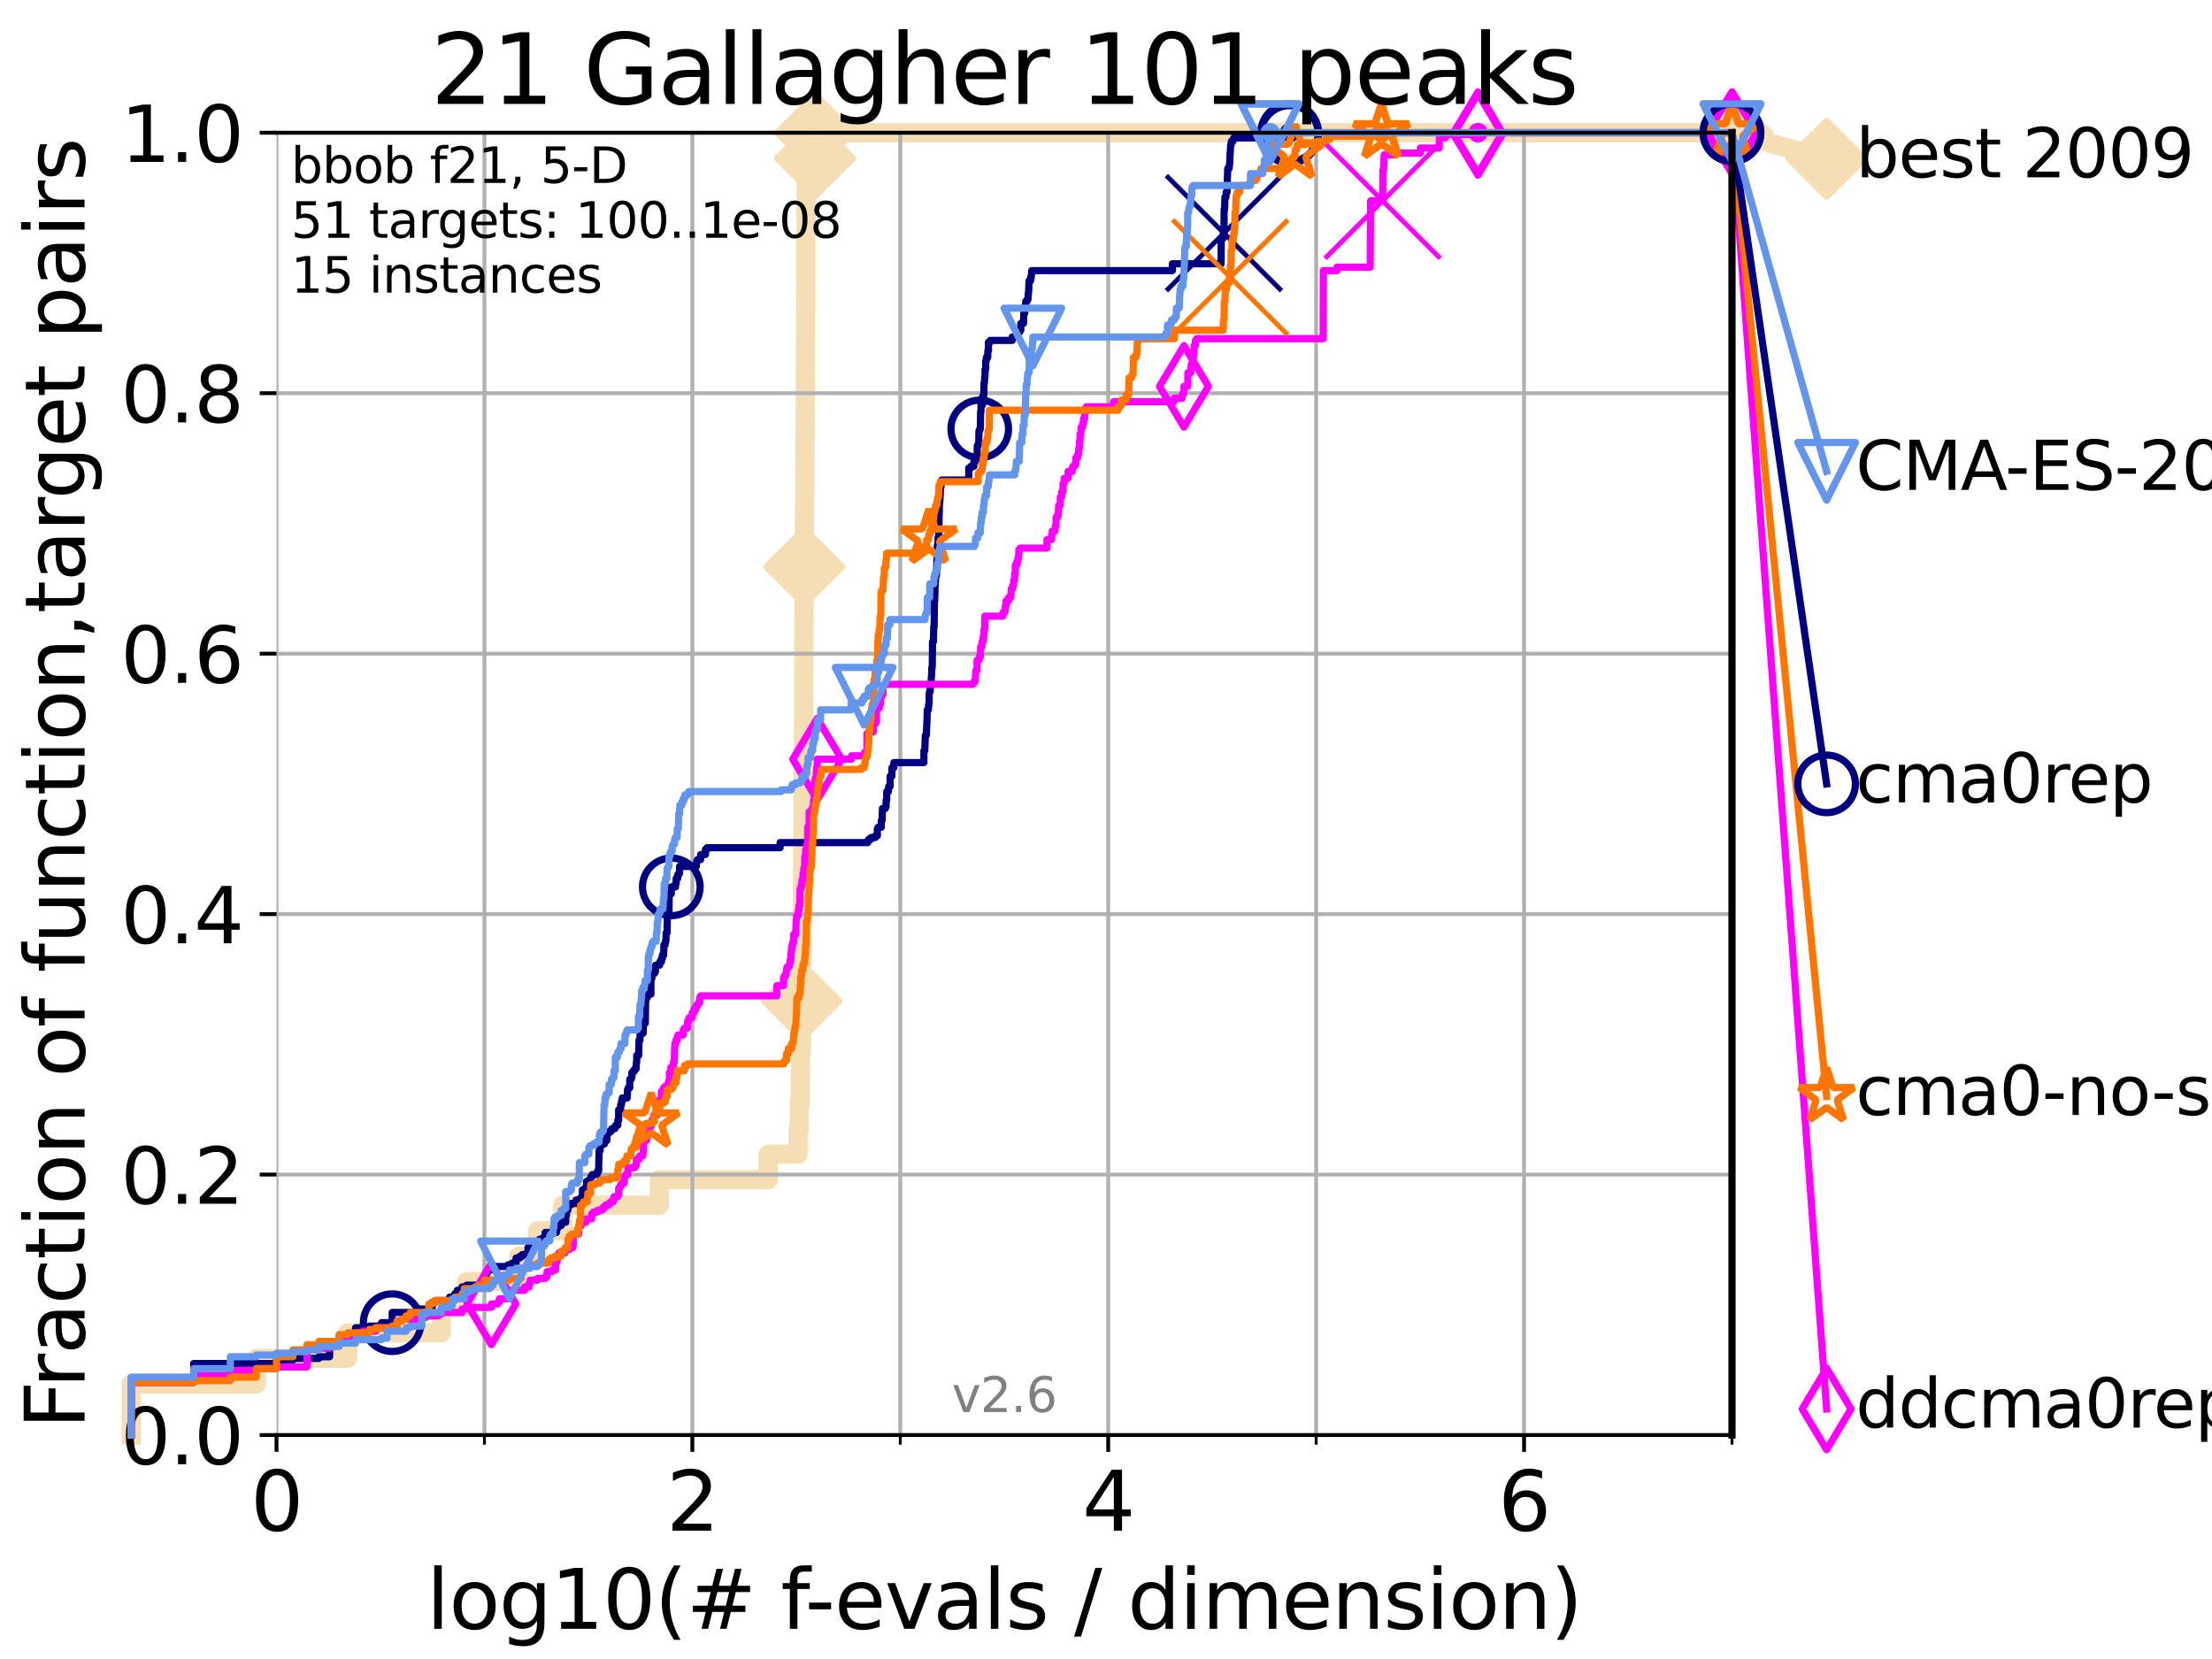 <?xml version="1.0" encoding="utf-8" standalone="no"?>
<!DOCTYPE svg PUBLIC "-//W3C//DTD SVG 1.1//EN"
  "http://www.w3.org/Graphics/SVG/1.1/DTD/svg11.dtd">
<svg xmlns:xlink="http://www.w3.org/1999/xlink" width="460.8pt" height="345.6pt" viewBox="0 0 460.8 345.6" xmlns="http://www.w3.org/2000/svg" version="1.1">
 <defs>
  <style type="text/css">*{stroke-linejoin: round; stroke-linecap: butt}</style>
 </defs>
 <g id="figure_1">
  <g id="patch_1">
   <path d="M 0 345.6 
L 460.8 345.6 
L 460.8 0 
L 0 0 
z
" style="fill: #ffffff"/>
  </g>
  <g id="axes_1">
   <g id="patch_2">
    <path d="M 57.6 298.944 
L 360.806 298.944 
L 360.806 27.648 
L 57.6 27.648 
z
" style="fill: #ffffff"/>
   </g>
   <g id="line2d_1">
    <path d="M 27.324 298.944 
L 27.324 288.305 
L 53.402 288.305 
L 53.402 282.985 
L 72.432 282.985 
L 72.432 277.666 
L 91.923 277.666 
L 91.923 272.346 
L 97.182 272.346 
L 97.182 267.027 
L 108.034 267.027 
L 108.034 261.707 
L 111.972 261.707 
L 111.972 256.388 
L 117.227 256.388 
L 117.227 251.068 
L 137.359 251.068 
L 137.359 245.749 
L 160.013 245.749 
L 160.013 240.429 
L 166.252 240.429 
L 166.252 235.11 
L 166.495 235.11 
L 166.495 229.79 
L 166.69 229.79 
L 166.69 224.471 
L 166.747 224.471 
L 166.747 219.151 
L 166.962 219.151 
L 166.962 213.832 
L 166.995 213.832 
L 166.995 208.512 
L 167.029 208.512 
L 167.029 203.192 
L 167.062 203.192 
L 167.062 197.873 
L 167.096 197.873 
L 167.096 192.553 
L 167.163 192.553 
L 167.163 187.234 
L 167.185 187.234 
L 167.185 181.914 
L 167.196 181.914 
L 167.196 176.595 
L 167.252 176.595 
L 167.252 171.275 
L 167.274 171.275 
L 167.274 165.956 
L 167.307 165.956 
L 167.307 160.636 
L 167.362 160.636 
L 167.362 155.317 
L 167.384 155.317 
L 167.384 149.997 
L 167.406 149.997 
L 167.406 144.678 
L 167.428 144.678 
L 167.428 139.358 
L 167.45 139.358 
L 167.45 134.039 
L 167.472 134.039 
L 167.472 128.719 
L 167.504 128.719 
L 167.504 123.4 
L 167.537 123.4 
L 167.537 118.08 
L 167.57 118.08 
L 167.57 107.441 
L 167.635 107.441 
L 167.635 102.121 
L 167.667 102.121 
L 167.667 96.802 
L 167.678 96.802 
L 167.678 91.482 
L 167.721 91.482 
L 167.721 86.163 
L 167.754 86.163 
L 167.754 80.843 
L 167.775 80.843 
L 167.775 75.524 
L 167.808 75.524 
L 167.808 70.204 
L 167.818 70.204 
L 167.818 64.885 
L 167.85 64.885 
L 167.85 59.565 
L 167.872 59.565 
L 167.872 54.246 
L 167.893 54.246 
L 167.893 48.926 
L 167.925 48.926 
L 167.925 43.607 
L 167.947 43.607 
L 167.947 38.287 
L 167.979 38.287 
L 167.979 32.968 
L 169.794 32.968 
L 169.794 27.648 
L 360.806 27.648 
" style="fill: none; stroke: #f5deb3; stroke-width: 4; stroke-linecap: square"/>
   </g>
   <g id="line2d_2">
    <defs>
     <path id="m4c66c0c9fe" d="M -0 7.778 
L 7.778 0 
L 0 -7.778 
L -7.778 -0 
z
" style="stroke: #f5deb3; stroke-width: 1.5; stroke-linejoin: miter"/>
    </defs>
    <g>
     <use xlink:href="#m4c66c0c9fe" x="166.995" y="208.512" style="fill: #f5deb3; stroke: #f5deb3; stroke-width: 1.5; stroke-linejoin: miter"/>
     <use xlink:href="#m4c66c0c9fe" x="167.537" y="118.08" style="fill: #f5deb3; stroke: #f5deb3; stroke-width: 1.5; stroke-linejoin: miter"/>
     <use xlink:href="#m4c66c0c9fe" x="169.794" y="32.968" style="fill: #f5deb3; stroke: #f5deb3; stroke-width: 1.5; stroke-linejoin: miter"/>
     <use xlink:href="#m4c66c0c9fe" x="169.794" y="27.648" style="fill: #f5deb3; stroke: #f5deb3; stroke-width: 1.5; stroke-linejoin: miter"/>
     <use xlink:href="#m4c66c0c9fe" x="360.806" y="27.648" style="fill: #f5deb3; stroke: #f5deb3; stroke-width: 1.5; stroke-linejoin: miter"/>
    </g>
   </g>
   <g id="line2d_3">
    <path style="fill: none; stroke: #f5deb3; stroke-width: 4; stroke-linecap: square"/>
    <g/>
   </g>
   <g id="line2d_4">
    <path d="M 360.806 27.648 
L 380.515 33.074 
" style="fill: none; stroke: #f5deb3; stroke-width: 4; stroke-linecap: square"/>
    <g>
     <use xlink:href="#m4c66c0c9fe" x="360.806" y="27.648" style="fill: #f5deb3; stroke: #f5deb3; stroke-width: 1.5; stroke-linejoin: miter"/>
     <use xlink:href="#m4c66c0c9fe" x="380.515" y="33.074" style="fill: #f5deb3; stroke: #f5deb3; stroke-width: 1.5; stroke-linejoin: miter"/>
    </g>
   </g>
   <g id="matplotlib.axis_1">
    <g id="xtick_1">
     <g id="line2d_5">
      <path d="M 57.6 298.944 
L 57.6 27.648 
" clip-path="url(#p69b7160d1b)" style="fill: none; stroke: #b0b0b0; stroke-width: 0.8; stroke-linecap: square"/>
     </g>
     <g id="line2d_6">
      <defs>
       <path id="mdd5b2e66af" d="M 0 0 
L 0 3.5 
" style="stroke: #000000; stroke-width: 0.8"/>
      </defs>
      <g>
       <use xlink:href="#mdd5b2e66af" x="57.6" y="298.944" style="stroke: #000000; stroke-width: 0.8"/>
      </g>
     </g>
     <g id="text_1">
      <!-- 0 -->
      <g transform="translate(52.192 318.861)scale(0.17 -0.17)">
       <defs>
        <path id="DejaVuSans-30" d="M 2034 4250 
Q 1547 4250 1301 3770 
Q 1056 3291 1056 2328 
Q 1056 1369 1301 889 
Q 1547 409 2034 409 
Q 2525 409 2770 889 
Q 3016 1369 3016 2328 
Q 3016 3291 2770 3770 
Q 2525 4250 2034 4250 
z
M 2034 4750 
Q 2819 4750 3233 4129 
Q 3647 3509 3647 2328 
Q 3647 1150 3233 529 
Q 2819 -91 2034 -91 
Q 1250 -91 836 529 
Q 422 1150 422 2328 
Q 422 3509 836 4129 
Q 1250 4750 2034 4750 
z
" transform="scale(0.016)"/>
       </defs>
       <use xlink:href="#DejaVuSans-30"/>
      </g>
     </g>
    </g>
    <g id="xtick_2">
     <g id="line2d_7">
      <path d="M 144.23 298.944 
L 144.23 27.648 
" clip-path="url(#p69b7160d1b)" style="fill: none; stroke: #b0b0b0; stroke-width: 0.8; stroke-linecap: square"/>
     </g>
     <g id="line2d_8">
      <g>
       <use xlink:href="#mdd5b2e66af" x="144.23" y="298.944" style="stroke: #000000; stroke-width: 0.8"/>
      </g>
     </g>
     <g id="text_2">
      <!-- 2 -->
      <g transform="translate(138.822 318.861)scale(0.17 -0.17)">
       <defs>
        <path id="DejaVuSans-32" d="M 1228 531 
L 3431 531 
L 3431 0 
L 469 0 
L 469 531 
Q 828 903 1448 1529 
Q 2069 2156 2228 2338 
Q 2531 2678 2651 2914 
Q 2772 3150 2772 3378 
Q 2772 3750 2511 3984 
Q 2250 4219 1831 4219 
Q 1534 4219 1204 4116 
Q 875 4013 500 3803 
L 500 4441 
Q 881 4594 1212 4672 
Q 1544 4750 1819 4750 
Q 2544 4750 2975 4387 
Q 3406 4025 3406 3419 
Q 3406 3131 3298 2873 
Q 3191 2616 2906 2266 
Q 2828 2175 2409 1742 
Q 1991 1309 1228 531 
z
" transform="scale(0.016)"/>
       </defs>
       <use xlink:href="#DejaVuSans-32"/>
      </g>
     </g>
    </g>
    <g id="xtick_3">
     <g id="line2d_9">
      <path d="M 230.861 298.944 
L 230.861 27.648 
" clip-path="url(#p69b7160d1b)" style="fill: none; stroke: #b0b0b0; stroke-width: 0.8; stroke-linecap: square"/>
     </g>
     <g id="line2d_10">
      <g>
       <use xlink:href="#mdd5b2e66af" x="230.861" y="298.944" style="stroke: #000000; stroke-width: 0.8"/>
      </g>
     </g>
     <g id="text_3">
      <!-- 4 -->
      <g transform="translate(225.453 318.861)scale(0.17 -0.17)">
       <defs>
        <path id="DejaVuSans-34" d="M 2419 4116 
L 825 1625 
L 2419 1625 
L 2419 4116 
z
M 2253 4666 
L 3047 4666 
L 3047 1625 
L 3713 1625 
L 3713 1100 
L 3047 1100 
L 3047 0 
L 2419 0 
L 2419 1100 
L 313 1100 
L 313 1709 
L 2253 4666 
z
" transform="scale(0.016)"/>
       </defs>
       <use xlink:href="#DejaVuSans-34"/>
      </g>
     </g>
    </g>
    <g id="xtick_4">
     <g id="line2d_11">
      <path d="M 317.491 298.944 
L 317.491 27.648 
" clip-path="url(#p69b7160d1b)" style="fill: none; stroke: #b0b0b0; stroke-width: 0.8; stroke-linecap: square"/>
     </g>
     <g id="line2d_12">
      <g>
       <use xlink:href="#mdd5b2e66af" x="317.491" y="298.944" style="stroke: #000000; stroke-width: 0.8"/>
      </g>
     </g>
     <g id="text_4">
      <!-- 6 -->
      <g transform="translate(312.083 318.861)scale(0.17 -0.17)">
       <defs>
        <path id="DejaVuSans-36" d="M 2113 2584 
Q 1688 2584 1439 2293 
Q 1191 2003 1191 1497 
Q 1191 994 1439 701 
Q 1688 409 2113 409 
Q 2538 409 2786 701 
Q 3034 994 3034 1497 
Q 3034 2003 2786 2293 
Q 2538 2584 2113 2584 
z
M 3366 4563 
L 3366 3988 
Q 3128 4100 2886 4159 
Q 2644 4219 2406 4219 
Q 1781 4219 1451 3797 
Q 1122 3375 1075 2522 
Q 1259 2794 1537 2939 
Q 1816 3084 2150 3084 
Q 2853 3084 3261 2657 
Q 3669 2231 3669 1497 
Q 3669 778 3244 343 
Q 2819 -91 2113 -91 
Q 1303 -91 875 529 
Q 447 1150 447 2328 
Q 447 3434 972 4092 
Q 1497 4750 2381 4750 
Q 2619 4750 2861 4703 
Q 3103 4656 3366 4563 
z
" transform="scale(0.016)"/>
       </defs>
       <use xlink:href="#DejaVuSans-36"/>
      </g>
     </g>
    </g>
    <g id="xtick_5">
     <g id="line2d_13">
      <path d="M 100.915 298.944 
L 100.915 27.648 
" clip-path="url(#p69b7160d1b)" style="fill: none; stroke: #b0b0b0; stroke-width: 0.8; stroke-linecap: square"/>
     </g>
     <g id="line2d_14">
      <defs>
       <path id="mb7a4be1e6f" d="M 0 0 
L 0 2 
" style="stroke: #000000; stroke-width: 0.6"/>
      </defs>
      <g>
       <use xlink:href="#mb7a4be1e6f" x="100.915" y="298.944" style="stroke: #000000; stroke-width: 0.6"/>
      </g>
     </g>
    </g>
    <g id="xtick_6">
     <g id="line2d_15">
      <path d="M 187.546 298.944 
L 187.546 27.648 
" clip-path="url(#p69b7160d1b)" style="fill: none; stroke: #b0b0b0; stroke-width: 0.8; stroke-linecap: square"/>
     </g>
     <g id="line2d_16">
      <g>
       <use xlink:href="#mb7a4be1e6f" x="187.546" y="298.944" style="stroke: #000000; stroke-width: 0.6"/>
      </g>
     </g>
    </g>
    <g id="xtick_7">
     <g id="line2d_17">
      <path d="M 274.176 298.944 
L 274.176 27.648 
" clip-path="url(#p69b7160d1b)" style="fill: none; stroke: #b0b0b0; stroke-width: 0.8; stroke-linecap: square"/>
     </g>
     <g id="line2d_18">
      <g>
       <use xlink:href="#mb7a4be1e6f" x="274.176" y="298.944" style="stroke: #000000; stroke-width: 0.6"/>
      </g>
     </g>
    </g>
    <g id="xtick_8">
     <g id="line2d_19">
      <path d="M 360.806 298.944 
L 360.806 27.648 
" clip-path="url(#p69b7160d1b)" style="fill: none; stroke: #b0b0b0; stroke-width: 0.8; stroke-linecap: square"/>
     </g>
     <g id="line2d_20">
      <g>
       <use xlink:href="#mb7a4be1e6f" x="360.806" y="298.944" style="stroke: #000000; stroke-width: 0.6"/>
      </g>
     </g>
    </g>
    <g id="text_5">
     <!-- log10(# f-evals / dimension) -->
     <g transform="translate(88.823 339.314)scale(0.17 -0.17)">
      <defs>
       <path id="DejaVuSans-6c" d="M 603 4863 
L 1178 4863 
L 1178 0 
L 603 0 
L 603 4863 
z
" transform="scale(0.016)"/>
       <path id="DejaVuSans-6f" d="M 1959 3097 
Q 1497 3097 1228 2736 
Q 959 2375 959 1747 
Q 959 1119 1226 758 
Q 1494 397 1959 397 
Q 2419 397 2687 759 
Q 2956 1122 2956 1747 
Q 2956 2369 2687 2733 
Q 2419 3097 1959 3097 
z
M 1959 3584 
Q 2709 3584 3137 3096 
Q 3566 2609 3566 1747 
Q 3566 888 3137 398 
Q 2709 -91 1959 -91 
Q 1206 -91 779 398 
Q 353 888 353 1747 
Q 353 2609 779 3096 
Q 1206 3584 1959 3584 
z
" transform="scale(0.016)"/>
       <path id="DejaVuSans-67" d="M 2906 1791 
Q 2906 2416 2648 2759 
Q 2391 3103 1925 3103 
Q 1463 3103 1205 2759 
Q 947 2416 947 1791 
Q 947 1169 1205 825 
Q 1463 481 1925 481 
Q 2391 481 2648 825 
Q 2906 1169 2906 1791 
z
M 3481 434 
Q 3481 -459 3084 -895 
Q 2688 -1331 1869 -1331 
Q 1566 -1331 1297 -1286 
Q 1028 -1241 775 -1147 
L 775 -588 
Q 1028 -725 1275 -790 
Q 1522 -856 1778 -856 
Q 2344 -856 2625 -561 
Q 2906 -266 2906 331 
L 2906 616 
Q 2728 306 2450 153 
Q 2172 0 1784 0 
Q 1141 0 747 490 
Q 353 981 353 1791 
Q 353 2603 747 3093 
Q 1141 3584 1784 3584 
Q 2172 3584 2450 3431 
Q 2728 3278 2906 2969 
L 2906 3500 
L 3481 3500 
L 3481 434 
z
" transform="scale(0.016)"/>
       <path id="DejaVuSans-31" d="M 794 531 
L 1825 531 
L 1825 4091 
L 703 3866 
L 703 4441 
L 1819 4666 
L 2450 4666 
L 2450 531 
L 3481 531 
L 3481 0 
L 794 0 
L 794 531 
z
" transform="scale(0.016)"/>
       <path id="DejaVuSans-28" d="M 1984 4856 
Q 1566 4138 1362 3434 
Q 1159 2731 1159 2009 
Q 1159 1288 1364 580 
Q 1569 -128 1984 -844 
L 1484 -844 
Q 1016 -109 783 600 
Q 550 1309 550 2009 
Q 550 2706 781 3412 
Q 1013 4119 1484 4856 
L 1984 4856 
z
" transform="scale(0.016)"/>
       <path id="DejaVuSans-23" d="M 3272 2816 
L 2363 2816 
L 2100 1772 
L 3016 1772 
L 3272 2816 
z
M 2803 4594 
L 2478 3297 
L 3391 3297 
L 3719 4594 
L 4219 4594 
L 3897 3297 
L 4872 3297 
L 4872 2816 
L 3775 2816 
L 3519 1772 
L 4513 1772 
L 4513 1294 
L 3397 1294 
L 3072 0 
L 2572 0 
L 2894 1294 
L 1978 1294 
L 1656 0 
L 1153 0 
L 1478 1294 
L 494 1294 
L 494 1772 
L 1594 1772 
L 1856 2816 
L 850 2816 
L 850 3297 
L 1978 3297 
L 2297 4594 
L 2803 4594 
z
" transform="scale(0.016)"/>
       <path id="DejaVuSans-20" transform="scale(0.016)"/>
       <path id="DejaVuSans-66" d="M 2375 4863 
L 2375 4384 
L 1825 4384 
Q 1516 4384 1395 4259 
Q 1275 4134 1275 3809 
L 1275 3500 
L 2222 3500 
L 2222 3053 
L 1275 3053 
L 1275 0 
L 697 0 
L 697 3053 
L 147 3053 
L 147 3500 
L 697 3500 
L 697 3744 
Q 697 4328 969 4595 
Q 1241 4863 1831 4863 
L 2375 4863 
z
" transform="scale(0.016)"/>
       <path id="DejaVuSans-2d" d="M 313 2009 
L 1997 2009 
L 1997 1497 
L 313 1497 
L 313 2009 
z
" transform="scale(0.016)"/>
       <path id="DejaVuSans-65" d="M 3597 1894 
L 3597 1613 
L 953 1613 
Q 991 1019 1311 708 
Q 1631 397 2203 397 
Q 2534 397 2845 478 
Q 3156 559 3463 722 
L 3463 178 
Q 3153 47 2828 -22 
Q 2503 -91 2169 -91 
Q 1331 -91 842 396 
Q 353 884 353 1716 
Q 353 2575 817 3079 
Q 1281 3584 2069 3584 
Q 2775 3584 3186 3129 
Q 3597 2675 3597 1894 
z
M 3022 2063 
Q 3016 2534 2758 2815 
Q 2500 3097 2075 3097 
Q 1594 3097 1305 2825 
Q 1016 2553 972 2059 
L 3022 2063 
z
" transform="scale(0.016)"/>
       <path id="DejaVuSans-76" d="M 191 3500 
L 800 3500 
L 1894 563 
L 2988 3500 
L 3597 3500 
L 2284 0 
L 1503 0 
L 191 3500 
z
" transform="scale(0.016)"/>
       <path id="DejaVuSans-61" d="M 2194 1759 
Q 1497 1759 1228 1600 
Q 959 1441 959 1056 
Q 959 750 1161 570 
Q 1363 391 1709 391 
Q 2188 391 2477 730 
Q 2766 1069 2766 1631 
L 2766 1759 
L 2194 1759 
z
M 3341 1997 
L 3341 0 
L 2766 0 
L 2766 531 
Q 2569 213 2275 61 
Q 1981 -91 1556 -91 
Q 1019 -91 701 211 
Q 384 513 384 1019 
Q 384 1609 779 1909 
Q 1175 2209 1959 2209 
L 2766 2209 
L 2766 2266 
Q 2766 2663 2505 2880 
Q 2244 3097 1772 3097 
Q 1472 3097 1187 3025 
Q 903 2953 641 2809 
L 641 3341 
Q 956 3463 1253 3523 
Q 1550 3584 1831 3584 
Q 2591 3584 2966 3190 
Q 3341 2797 3341 1997 
z
" transform="scale(0.016)"/>
       <path id="DejaVuSans-73" d="M 2834 3397 
L 2834 2853 
Q 2591 2978 2328 3040 
Q 2066 3103 1784 3103 
Q 1356 3103 1142 2972 
Q 928 2841 928 2578 
Q 928 2378 1081 2264 
Q 1234 2150 1697 2047 
L 1894 2003 
Q 2506 1872 2764 1633 
Q 3022 1394 3022 966 
Q 3022 478 2636 193 
Q 2250 -91 1575 -91 
Q 1294 -91 989 -36 
Q 684 19 347 128 
L 347 722 
Q 666 556 975 473 
Q 1284 391 1588 391 
Q 1994 391 2212 530 
Q 2431 669 2431 922 
Q 2431 1156 2273 1281 
Q 2116 1406 1581 1522 
L 1381 1569 
Q 847 1681 609 1914 
Q 372 2147 372 2553 
Q 372 3047 722 3315 
Q 1072 3584 1716 3584 
Q 2034 3584 2315 3537 
Q 2597 3491 2834 3397 
z
" transform="scale(0.016)"/>
       <path id="DejaVuSans-2f" d="M 1625 4666 
L 2156 4666 
L 531 -594 
L 0 -594 
L 1625 4666 
z
" transform="scale(0.016)"/>
       <path id="DejaVuSans-64" d="M 2906 2969 
L 2906 4863 
L 3481 4863 
L 3481 0 
L 2906 0 
L 2906 525 
Q 2725 213 2448 61 
Q 2172 -91 1784 -91 
Q 1150 -91 751 415 
Q 353 922 353 1747 
Q 353 2572 751 3078 
Q 1150 3584 1784 3584 
Q 2172 3584 2448 3432 
Q 2725 3281 2906 2969 
z
M 947 1747 
Q 947 1113 1208 752 
Q 1469 391 1925 391 
Q 2381 391 2643 752 
Q 2906 1113 2906 1747 
Q 2906 2381 2643 2742 
Q 2381 3103 1925 3103 
Q 1469 3103 1208 2742 
Q 947 2381 947 1747 
z
" transform="scale(0.016)"/>
       <path id="DejaVuSans-69" d="M 603 3500 
L 1178 3500 
L 1178 0 
L 603 0 
L 603 3500 
z
M 603 4863 
L 1178 4863 
L 1178 4134 
L 603 4134 
L 603 4863 
z
" transform="scale(0.016)"/>
       <path id="DejaVuSans-6d" d="M 3328 2828 
Q 3544 3216 3844 3400 
Q 4144 3584 4550 3584 
Q 5097 3584 5394 3201 
Q 5691 2819 5691 2113 
L 5691 0 
L 5113 0 
L 5113 2094 
Q 5113 2597 4934 2840 
Q 4756 3084 4391 3084 
Q 3944 3084 3684 2787 
Q 3425 2491 3425 1978 
L 3425 0 
L 2847 0 
L 2847 2094 
Q 2847 2600 2669 2842 
Q 2491 3084 2119 3084 
Q 1678 3084 1418 2786 
Q 1159 2488 1159 1978 
L 1159 0 
L 581 0 
L 581 3500 
L 1159 3500 
L 1159 2956 
Q 1356 3278 1631 3431 
Q 1906 3584 2284 3584 
Q 2666 3584 2933 3390 
Q 3200 3197 3328 2828 
z
" transform="scale(0.016)"/>
       <path id="DejaVuSans-6e" d="M 3513 2113 
L 3513 0 
L 2938 0 
L 2938 2094 
Q 2938 2591 2744 2837 
Q 2550 3084 2163 3084 
Q 1697 3084 1428 2787 
Q 1159 2491 1159 1978 
L 1159 0 
L 581 0 
L 581 3500 
L 1159 3500 
L 1159 2956 
Q 1366 3272 1645 3428 
Q 1925 3584 2291 3584 
Q 2894 3584 3203 3211 
Q 3513 2838 3513 2113 
z
" transform="scale(0.016)"/>
       <path id="DejaVuSans-29" d="M 513 4856 
L 1013 4856 
Q 1481 4119 1714 3412 
Q 1947 2706 1947 2009 
Q 1947 1309 1714 600 
Q 1481 -109 1013 -844 
L 513 -844 
Q 928 -128 1133 580 
Q 1338 1288 1338 2009 
Q 1338 2731 1133 3434 
Q 928 4138 513 4856 
z
" transform="scale(0.016)"/>
      </defs>
      <use xlink:href="#DejaVuSans-6c"/>
      <use xlink:href="#DejaVuSans-6f" x="27.783"/>
      <use xlink:href="#DejaVuSans-67" x="88.965"/>
      <use xlink:href="#DejaVuSans-31" x="152.441"/>
      <use xlink:href="#DejaVuSans-30" x="216.064"/>
      <use xlink:href="#DejaVuSans-28" x="279.688"/>
      <use xlink:href="#DejaVuSans-23" x="318.701"/>
      <use xlink:href="#DejaVuSans-20" x="402.49"/>
      <use xlink:href="#DejaVuSans-66" x="434.277"/>
      <use xlink:href="#DejaVuSans-2d" x="463.982"/>
      <use xlink:href="#DejaVuSans-65" x="500.066"/>
      <use xlink:href="#DejaVuSans-76" x="561.59"/>
      <use xlink:href="#DejaVuSans-61" x="620.77"/>
      <use xlink:href="#DejaVuSans-6c" x="682.049"/>
      <use xlink:href="#DejaVuSans-73" x="709.832"/>
      <use xlink:href="#DejaVuSans-20" x="761.932"/>
      <use xlink:href="#DejaVuSans-2f" x="793.719"/>
      <use xlink:href="#DejaVuSans-20" x="827.41"/>
      <use xlink:href="#DejaVuSans-64" x="859.197"/>
      <use xlink:href="#DejaVuSans-69" x="922.674"/>
      <use xlink:href="#DejaVuSans-6d" x="950.457"/>
      <use xlink:href="#DejaVuSans-65" x="1047.869"/>
      <use xlink:href="#DejaVuSans-6e" x="1109.393"/>
      <use xlink:href="#DejaVuSans-73" x="1172.771"/>
      <use xlink:href="#DejaVuSans-69" x="1224.871"/>
      <use xlink:href="#DejaVuSans-6f" x="1252.654"/>
      <use xlink:href="#DejaVuSans-6e" x="1313.836"/>
      <use xlink:href="#DejaVuSans-29" x="1377.215"/>
     </g>
    </g>
   </g>
   <g id="matplotlib.axis_2">
    <g id="ytick_1">
     <g id="line2d_21">
      <path d="M 57.6 298.944 
L 360.806 298.944 
" clip-path="url(#p69b7160d1b)" style="fill: none; stroke: #b0b0b0; stroke-width: 0.8; stroke-linecap: square"/>
     </g>
     <g id="line2d_22">
      <defs>
       <path id="m9541437b28" d="M 0 0 
L -3.5 0 
" style="stroke: #000000; stroke-width: 0.8"/>
      </defs>
      <g>
       <use xlink:href="#m9541437b28" x="57.6" y="298.944" style="stroke: #000000; stroke-width: 0.8"/>
      </g>
     </g>
     <g id="text_6">
      <!-- 0.0 -->
      <g transform="translate(25.155 305.023)scale(0.16 -0.16)">
       <defs>
        <path id="DejaVuSans-2e" d="M 684 794 
L 1344 794 
L 1344 0 
L 684 0 
L 684 794 
z
" transform="scale(0.016)"/>
       </defs>
       <use xlink:href="#DejaVuSans-30"/>
       <use xlink:href="#DejaVuSans-2e" x="63.623"/>
       <use xlink:href="#DejaVuSans-30" x="95.41"/>
      </g>
     </g>
    </g>
    <g id="ytick_2">
     <g id="line2d_23">
      <path d="M 57.6 244.685 
L 360.806 244.685 
" clip-path="url(#p69b7160d1b)" style="fill: none; stroke: #b0b0b0; stroke-width: 0.8; stroke-linecap: square"/>
     </g>
     <g id="line2d_24">
      <g>
       <use xlink:href="#m9541437b28" x="57.6" y="244.685" style="stroke: #000000; stroke-width: 0.8"/>
      </g>
     </g>
     <g id="text_7">
      <!-- 0.2 -->
      <g transform="translate(25.155 250.764)scale(0.16 -0.16)">
       <use xlink:href="#DejaVuSans-30"/>
       <use xlink:href="#DejaVuSans-2e" x="63.623"/>
       <use xlink:href="#DejaVuSans-32" x="95.41"/>
      </g>
     </g>
    </g>
    <g id="ytick_3">
     <g id="line2d_25">
      <path d="M 57.6 190.426 
L 360.806 190.426 
" clip-path="url(#p69b7160d1b)" style="fill: none; stroke: #b0b0b0; stroke-width: 0.8; stroke-linecap: square"/>
     </g>
     <g id="line2d_26">
      <g>
       <use xlink:href="#m9541437b28" x="57.6" y="190.426" style="stroke: #000000; stroke-width: 0.8"/>
      </g>
     </g>
     <g id="text_8">
      <!-- 0.4 -->
      <g transform="translate(25.155 196.504)scale(0.16 -0.16)">
       <use xlink:href="#DejaVuSans-30"/>
       <use xlink:href="#DejaVuSans-2e" x="63.623"/>
       <use xlink:href="#DejaVuSans-34" x="95.41"/>
      </g>
     </g>
    </g>
    <g id="ytick_4">
     <g id="line2d_27">
      <path d="M 57.6 136.166 
L 360.806 136.166 
" clip-path="url(#p69b7160d1b)" style="fill: none; stroke: #b0b0b0; stroke-width: 0.8; stroke-linecap: square"/>
     </g>
     <g id="line2d_28">
      <g>
       <use xlink:href="#m9541437b28" x="57.6" y="136.166" style="stroke: #000000; stroke-width: 0.8"/>
      </g>
     </g>
     <g id="text_9">
      <!-- 0.6 -->
      <g transform="translate(25.155 142.245)scale(0.16 -0.16)">
       <use xlink:href="#DejaVuSans-30"/>
       <use xlink:href="#DejaVuSans-2e" x="63.623"/>
       <use xlink:href="#DejaVuSans-36" x="95.41"/>
      </g>
     </g>
    </g>
    <g id="ytick_5">
     <g id="line2d_29">
      <path d="M 57.6 81.907 
L 360.806 81.907 
" clip-path="url(#p69b7160d1b)" style="fill: none; stroke: #b0b0b0; stroke-width: 0.8; stroke-linecap: square"/>
     </g>
     <g id="line2d_30">
      <g>
       <use xlink:href="#m9541437b28" x="57.6" y="81.907" style="stroke: #000000; stroke-width: 0.8"/>
      </g>
     </g>
     <g id="text_10">
      <!-- 0.8 -->
      <g transform="translate(25.155 87.986)scale(0.16 -0.16)">
       <defs>
        <path id="DejaVuSans-38" d="M 2034 2216 
Q 1584 2216 1326 1975 
Q 1069 1734 1069 1313 
Q 1069 891 1326 650 
Q 1584 409 2034 409 
Q 2484 409 2743 651 
Q 3003 894 3003 1313 
Q 3003 1734 2745 1975 
Q 2488 2216 2034 2216 
z
M 1403 2484 
Q 997 2584 770 2862 
Q 544 3141 544 3541 
Q 544 4100 942 4425 
Q 1341 4750 2034 4750 
Q 2731 4750 3128 4425 
Q 3525 4100 3525 3541 
Q 3525 3141 3298 2862 
Q 3072 2584 2669 2484 
Q 3125 2378 3379 2068 
Q 3634 1759 3634 1313 
Q 3634 634 3220 271 
Q 2806 -91 2034 -91 
Q 1263 -91 848 271 
Q 434 634 434 1313 
Q 434 1759 690 2068 
Q 947 2378 1403 2484 
z
M 1172 3481 
Q 1172 3119 1398 2916 
Q 1625 2713 2034 2713 
Q 2441 2713 2670 2916 
Q 2900 3119 2900 3481 
Q 2900 3844 2670 4047 
Q 2441 4250 2034 4250 
Q 1625 4250 1398 4047 
Q 1172 3844 1172 3481 
z
" transform="scale(0.016)"/>
       </defs>
       <use xlink:href="#DejaVuSans-30"/>
       <use xlink:href="#DejaVuSans-2e" x="63.623"/>
       <use xlink:href="#DejaVuSans-38" x="95.41"/>
      </g>
     </g>
    </g>
    <g id="ytick_6">
     <g id="line2d_31">
      <path d="M 57.6 27.648 
L 360.806 27.648 
" clip-path="url(#p69b7160d1b)" style="fill: none; stroke: #b0b0b0; stroke-width: 0.8; stroke-linecap: square"/>
     </g>
     <g id="line2d_32">
      <g>
       <use xlink:href="#m9541437b28" x="57.6" y="27.648" style="stroke: #000000; stroke-width: 0.8"/>
      </g>
     </g>
     <g id="text_11">
      <!-- 1.0 -->
      <g transform="translate(25.155 33.727)scale(0.16 -0.16)">
       <use xlink:href="#DejaVuSans-31"/>
       <use xlink:href="#DejaVuSans-2e" x="63.623"/>
       <use xlink:href="#DejaVuSans-30" x="95.41"/>
      </g>
     </g>
    </g>
    <g id="text_12">
     <!-- Fraction of function,target pairs -->
     <g transform="translate(17.62 297.681)rotate(-90)scale(0.17 -0.17)">
      <defs>
       <path id="DejaVuSans-46" d="M 628 4666 
L 3309 4666 
L 3309 4134 
L 1259 4134 
L 1259 2759 
L 3109 2759 
L 3109 2228 
L 1259 2228 
L 1259 0 
L 628 0 
L 628 4666 
z
" transform="scale(0.016)"/>
       <path id="DejaVuSans-72" d="M 2631 2963 
Q 2534 3019 2420 3045 
Q 2306 3072 2169 3072 
Q 1681 3072 1420 2755 
Q 1159 2438 1159 1844 
L 1159 0 
L 581 0 
L 581 3500 
L 1159 3500 
L 1159 2956 
Q 1341 3275 1631 3429 
Q 1922 3584 2338 3584 
Q 2397 3584 2469 3576 
Q 2541 3569 2628 3553 
L 2631 2963 
z
" transform="scale(0.016)"/>
       <path id="DejaVuSans-63" d="M 3122 3366 
L 3122 2828 
Q 2878 2963 2633 3030 
Q 2388 3097 2138 3097 
Q 1578 3097 1268 2742 
Q 959 2388 959 1747 
Q 959 1106 1268 751 
Q 1578 397 2138 397 
Q 2388 397 2633 464 
Q 2878 531 3122 666 
L 3122 134 
Q 2881 22 2623 -34 
Q 2366 -91 2075 -91 
Q 1284 -91 818 406 
Q 353 903 353 1747 
Q 353 2603 823 3093 
Q 1294 3584 2113 3584 
Q 2378 3584 2631 3529 
Q 2884 3475 3122 3366 
z
" transform="scale(0.016)"/>
       <path id="DejaVuSans-74" d="M 1172 4494 
L 1172 3500 
L 2356 3500 
L 2356 3053 
L 1172 3053 
L 1172 1153 
Q 1172 725 1289 603 
Q 1406 481 1766 481 
L 2356 481 
L 2356 0 
L 1766 0 
Q 1100 0 847 248 
Q 594 497 594 1153 
L 594 3053 
L 172 3053 
L 172 3500 
L 594 3500 
L 594 4494 
L 1172 4494 
z
" transform="scale(0.016)"/>
       <path id="DejaVuSans-75" d="M 544 1381 
L 544 3500 
L 1119 3500 
L 1119 1403 
Q 1119 906 1312 657 
Q 1506 409 1894 409 
Q 2359 409 2629 706 
Q 2900 1003 2900 1516 
L 2900 3500 
L 3475 3500 
L 3475 0 
L 2900 0 
L 2900 538 
Q 2691 219 2414 64 
Q 2138 -91 1772 -91 
Q 1169 -91 856 284 
Q 544 659 544 1381 
z
M 1991 3584 
L 1991 3584 
z
" transform="scale(0.016)"/>
       <path id="DejaVuSans-2c" d="M 750 794 
L 1409 794 
L 1409 256 
L 897 -744 
L 494 -744 
L 750 256 
L 750 794 
z
" transform="scale(0.016)"/>
       <path id="DejaVuSans-70" d="M 1159 525 
L 1159 -1331 
L 581 -1331 
L 581 3500 
L 1159 3500 
L 1159 2969 
Q 1341 3281 1617 3432 
Q 1894 3584 2278 3584 
Q 2916 3584 3314 3078 
Q 3713 2572 3713 1747 
Q 3713 922 3314 415 
Q 2916 -91 2278 -91 
Q 1894 -91 1617 61 
Q 1341 213 1159 525 
z
M 3116 1747 
Q 3116 2381 2855 2742 
Q 2594 3103 2138 3103 
Q 1681 3103 1420 2742 
Q 1159 2381 1159 1747 
Q 1159 1113 1420 752 
Q 1681 391 2138 391 
Q 2594 391 2855 752 
Q 3116 1113 3116 1747 
z
" transform="scale(0.016)"/>
      </defs>
      <use xlink:href="#DejaVuSans-46"/>
      <use xlink:href="#DejaVuSans-72" x="50.27"/>
      <use xlink:href="#DejaVuSans-61" x="91.383"/>
      <use xlink:href="#DejaVuSans-63" x="152.662"/>
      <use xlink:href="#DejaVuSans-74" x="207.643"/>
      <use xlink:href="#DejaVuSans-69" x="246.852"/>
      <use xlink:href="#DejaVuSans-6f" x="274.635"/>
      <use xlink:href="#DejaVuSans-6e" x="335.816"/>
      <use xlink:href="#DejaVuSans-20" x="399.195"/>
      <use xlink:href="#DejaVuSans-6f" x="430.982"/>
      <use xlink:href="#DejaVuSans-66" x="492.164"/>
      <use xlink:href="#DejaVuSans-20" x="527.369"/>
      <use xlink:href="#DejaVuSans-66" x="559.156"/>
      <use xlink:href="#DejaVuSans-75" x="594.361"/>
      <use xlink:href="#DejaVuSans-6e" x="657.74"/>
      <use xlink:href="#DejaVuSans-63" x="721.119"/>
      <use xlink:href="#DejaVuSans-74" x="776.1"/>
      <use xlink:href="#DejaVuSans-69" x="815.309"/>
      <use xlink:href="#DejaVuSans-6f" x="843.092"/>
      <use xlink:href="#DejaVuSans-6e" x="904.273"/>
      <use xlink:href="#DejaVuSans-2c" x="967.652"/>
      <use xlink:href="#DejaVuSans-74" x="999.439"/>
      <use xlink:href="#DejaVuSans-61" x="1038.648"/>
      <use xlink:href="#DejaVuSans-72" x="1099.928"/>
      <use xlink:href="#DejaVuSans-67" x="1139.291"/>
      <use xlink:href="#DejaVuSans-65" x="1202.768"/>
      <use xlink:href="#DejaVuSans-74" x="1264.291"/>
      <use xlink:href="#DejaVuSans-20" x="1303.5"/>
      <use xlink:href="#DejaVuSans-70" x="1335.287"/>
      <use xlink:href="#DejaVuSans-61" x="1398.764"/>
      <use xlink:href="#DejaVuSans-69" x="1460.043"/>
      <use xlink:href="#DejaVuSans-72" x="1487.826"/>
      <use xlink:href="#DejaVuSans-73" x="1528.939"/>
     </g>
    </g>
   </g>
   <g id="line2d_33">
    <defs>
     <path id="ma9e32b5d2a" d="M 0 1.5 
C 0.398 1.5 0.779 1.342 1.061 1.061 
C 1.342 0.779 1.5 0.398 1.5 0 
C 1.5 -0.398 1.342 -0.779 1.061 -1.061 
C 0.779 -1.342 0.398 -1.5 0 -1.5 
C -0.398 -1.5 -0.779 -1.342 -1.061 -1.061 
C -1.342 -0.779 -1.5 -0.398 -1.5 0 
C -1.5 0.398 -1.342 0.779 -1.061 1.061 
C -0.779 1.342 -0.398 1.5 0 1.5 
z
" style="stroke: #f5deb3"/>
    </defs>
    <g>
     <use xlink:href="#ma9e32b5d2a" x="169.794" y="27.648" style="fill: #f5deb3; stroke: #f5deb3"/>
     <use xlink:href="#ma9e32b5d2a" x="169.794" y="27.648" style="fill: #f5deb3; stroke: #f5deb3"/>
    </g>
   </g>
   <g id="line2d_34">
    <defs>
     <path id="m81b3850e36" d="M 0 1.5 
C 0.398 1.5 0.779 1.342 1.061 1.061 
C 1.342 0.779 1.5 0.398 1.5 0 
C 1.5 -0.398 1.342 -0.779 1.061 -1.061 
C 0.779 -1.342 0.398 -1.5 0 -1.5 
C -0.398 -1.5 -0.779 -1.342 -1.061 -1.061 
C -1.342 -0.779 -1.5 -0.398 -1.5 0 
C -1.5 0.398 -1.342 0.779 -1.061 1.061 
C -0.779 1.342 -0.398 1.5 0 1.5 
z
" style="stroke: #000080"/>
    </defs>
    <g>
     <use xlink:href="#m81b3850e36" x="268.652" y="27.648" style="fill: #000080; stroke: #000080"/>
     <use xlink:href="#m81b3850e36" x="268.652" y="27.648" style="fill: #000080; stroke: #000080"/>
    </g>
   </g>
   <g id="line2d_35">
    <path d="M 27.324 298.944 
L 27.324 287.95 
L 40.363 287.95 
L 40.363 284.049 
L 57.6 284.049 
L 57.6 283.34 
L 61.03 283.34 
L 61.03 282.985 
L 66.441 282.985 
L 66.441 282.631 
L 68.657 282.631 
L 68.657 279.439 
L 70.639 279.439 
L 70.639 278.73 
L 72.432 278.73 
L 72.432 278.021 
L 74.069 278.021 
L 74.069 276.602 
L 76.969 276.602 
L 76.969 276.247 
L 79.481 276.247 
L 79.481 275.538 
L 81.696 275.538 
L 81.696 273.41 
L 87.108 273.41 
L 87.108 272.701 
L 90.008 272.701 
L 90.008 271.282 
L 90.668 271.282 
L 90.668 270.928 
L 93.66 270.928 
L 93.66 270.219 
L 94.736 270.219 
L 94.736 269.509 
L 95.251 269.509 
L 95.251 268.8 
L 96.241 268.8 
L 96.241 268.091 
L 97.182 268.091 
L 97.182 267.736 
L 100.915 267.736 
L 100.915 265.963 
L 101.288 265.963 
L 101.288 264.899 
L 101.653 264.899 
L 101.653 264.544 
L 102.363 264.544 
L 102.363 263.835 
L 105.851 263.835 
L 105.851 263.48 
L 106.699 263.48 
L 106.699 263.126 
L 107.512 263.126 
L 107.512 262.062 
L 108.29 262.062 
L 108.29 261.707 
L 108.792 261.707 
L 108.792 261.353 
L 109.757 261.353 
L 109.757 260.998 
L 109.99 260.998 
L 109.99 259.934 
L 110.221 259.934 
L 110.221 258.87 
L 112.18 258.87 
L 112.18 258.516 
L 112.386 258.516 
L 112.386 258.161 
L 113.186 258.161 
L 113.186 257.806 
L 113.574 257.806 
L 113.574 256.742 
L 115.918 256.742 
L 115.918 256.033 
L 116.086 256.033 
L 116.086 255.324 
L 116.908 255.324 
L 116.908 254.969 
L 117.068 254.969 
L 117.068 254.615 
L 117.849 254.615 
L 117.849 253.196 
L 118.001 253.196 
L 118.001 252.132 
L 118.302 252.132 
L 118.302 251.068 
L 118.89 251.068 
L 118.89 250.714 
L 120.013 250.714 
L 120.013 250.004 
L 120.814 250.004 
L 120.814 249.65 
L 121.202 249.65 
L 121.202 249.295 
L 121.329 249.295 
L 121.329 247.877 
L 121.831 247.877 
L 121.831 247.522 
L 122.077 247.522 
L 122.077 247.167 
L 122.199 247.167 
L 122.199 246.103 
L 122.796 246.103 
L 122.796 245.749 
L 123.03 245.749 
L 123.03 245.394 
L 123.145 245.394 
L 123.145 245.039 
L 123.375 245.039 
L 123.375 244.685 
L 124.374 244.685 
L 124.482 243.976 
L 124.695 243.976 
L 124.801 239.72 
L 125.012 239.72 
L 125.012 238.656 
L 125.322 238.656 
L 125.322 238.301 
L 125.929 238.301 
L 125.929 237.592 
L 126.421 237.592 
L 126.517 235.819 
L 127.181 235.819 
L 127.181 235.464 
L 127.458 235.464 
L 127.458 235.11 
L 128.09 235.11 
L 128.09 234.755 
L 128.266 234.755 
L 128.266 234.4 
L 128.701 234.4 
L 128.701 233.336 
L 128.872 233.336 
L 128.872 231.209 
L 129.293 231.209 
L 129.293 230.145 
L 129.458 230.145 
L 129.458 229.435 
L 129.623 229.435 
L 129.623 228.726 
L 130.657 228.726 
L 130.734 226.953 
L 130.888 226.953 
L 130.888 226.598 
L 131.191 226.598 
L 131.191 224.825 
L 131.49 224.825 
L 131.49 224.471 
L 131.637 224.471 
L 131.637 223.407 
L 131.929 223.407 
L 131.929 223.052 
L 132.216 223.052 
L 132.216 222.697 
L 132.499 222.697 
L 132.569 221.279 
L 132.639 221.279 
L 132.639 219.86 
L 133.052 219.86 
L 133.12 216.669 
L 133.323 216.669 
L 133.323 215.605 
L 133.457 215.605 
L 133.457 215.25 
L 133.983 215.25 
L 134.048 213.122 
L 134.432 213.122 
L 134.495 208.512 
L 134.558 208.512 
L 134.621 207.803 
L 134.87 207.803 
L 134.87 207.093 
L 135.598 207.093 
L 135.598 203.902 
L 135.776 203.902 
L 135.835 202.838 
L 136.3 202.838 
L 136.3 202.483 
L 136.528 202.483 
L 136.584 201.065 
L 137.413 201.065 
L 137.467 200.355 
L 137.788 200.355 
L 137.788 199.646 
L 137.998 199.646 
L 137.998 198.937 
L 138.259 198.937 
L 138.31 196.809 
L 138.566 196.809 
L 138.617 196.1 
L 138.718 196.1 
L 138.768 194.327 
L 138.969 194.327 
L 139.018 190.78 
L 139.216 190.78 
L 139.216 190.071 
L 139.363 190.071 
L 139.411 186.17 
L 139.844 186.17 
L 139.844 184.751 
L 140.725 184.751 
L 140.725 184.042 
L 140.861 184.042 
L 140.861 182.978 
L 141.173 182.978 
L 141.173 182.269 
L 141.393 182.269 
L 141.393 181.914 
L 141.567 181.914 
L 141.567 180.496 
L 145.04 180.496 
L 145.112 179.432 
L 145.291 179.432 
L 145.291 179.077 
L 145.955 179.077 
L 145.955 178.013 
L 146.957 178.013 
L 146.957 176.949 
L 147.28 176.949 
L 147.28 176.595 
L 162.507 176.595 
L 162.507 175.531 
L 180.755 175.531 
L 180.755 175.176 
L 180.986 175.176 
L 180.986 174.822 
L 181.449 174.822 
L 181.449 174.467 
L 182.338 174.467 
L 182.338 174.112 
L 182.765 174.112 
L 182.765 172.694 
L 182.91 172.694 
L 182.91 172.339 
L 183.591 172.339 
L 183.591 170.921 
L 183.753 170.921 
L 183.822 168.438 
L 184.413 168.438 
L 184.413 168.084 
L 184.568 168.084 
L 184.607 166.665 
L 184.722 166.665 
L 184.722 164.892 
L 185.072 164.892 
L 185.128 163.828 
L 185.434 163.828 
L 185.434 161.7 
L 185.805 161.7 
L 185.805 159.927 
L 186.205 159.927 
L 186.205 158.863 
L 192.464 158.863 
L 192.469 156.381 
L 192.654 156.381 
L 192.763 153.189 
L 192.975 153.189 
L 193.071 150.706 
L 193.088 150.706 
L 193.172 147.869 
L 193.399 147.869 
L 193.437 146.805 
L 193.539 146.805 
L 193.577 144.323 
L 193.664 144.323 
L 193.664 143.968 
L 193.789 143.968 
L 193.789 142.904 
L 193.934 142.904 
L 194.038 140.777 
L 194.06 140.777 
L 194.113 139.003 
L 194.205 139.003 
L 194.263 133.684 
L 194.444 133.684 
L 194.525 130.492 
L 194.6 130.492 
L 194.662 125.173 
L 194.716 125.173 
L 194.819 121.272 
L 194.865 121.272 
L 194.941 119.853 
L 195.083 119.853 
L 195.191 116.307 
L 195.216 116.307 
L 195.273 113.47 
L 195.395 113.47 
L 195.41 112.051 
L 195.531 112.051 
L 195.639 107.086 
L 195.646 107.086 
L 195.719 104.604 
L 195.778 104.604 
L 195.877 102.831 
L 195.889 102.831 
L 195.889 101.412 
L 196.045 101.412 
L 196.045 100.348 
L 196.17 100.348 
L 196.17 99.994 
L 201.805 99.994 
L 201.805 97.511 
L 202.216 97.511 
L 202.216 97.157 
L 202.884 97.157 
L 202.884 96.093 
L 203.209 96.093 
L 203.256 95.383 
L 203.543 95.383 
L 203.582 92.901 
L 203.732 92.901 
L 203.732 92.546 
L 203.882 92.546 
L 203.938 89.709 
L 204.099 89.709 
L 204.099 89.355 
L 204.225 89.355 
L 204.273 85.808 
L 204.353 85.808 
L 204.353 84.39 
L 204.662 84.39 
L 204.662 82.616 
L 204.925 82.616 
L 205.001 79.779 
L 205.06 79.779 
L 205.155 78.361 
L 205.207 78.361 
L 205.207 76.942 
L 205.346 76.942 
L 205.346 75.169 
L 205.47 75.169 
L 205.47 74.46 
L 205.763 74.46 
L 205.785 73.041 
L 205.913 73.041 
L 205.913 71.268 
L 206.293 71.268 
L 206.293 70.914 
L 210.847 70.914 
L 210.847 70.204 
L 211.985 70.204 
L 211.985 69.14 
L 212.435 69.14 
L 212.435 68.786 
L 212.653 68.786 
L 212.653 67.367 
L 213.21 67.367 
L 213.277 65.239 
L 213.473 65.239 
L 213.473 63.821 
L 213.615 63.821 
L 213.689 62.757 
L 213.96 62.757 
L 213.96 62.402 
L 214.144 62.402 
L 214.229 60.984 
L 214.275 60.984 
L 214.369 58.501 
L 214.687 58.501 
L 214.687 57.792 
L 214.827 57.792 
L 214.92 56.373 
L 244.224 56.373 
L 244.224 54.955 
L 254.378 54.955 
L 254.408 49.635 
L 254.82 49.635 
L 254.858 48.571 
L 254.979 48.571 
L 255.009 43.607 
L 255.112 43.607 
L 255.17 41.124 
L 255.382 41.124 
L 255.424 40.06 
L 255.609 40.06 
L 255.705 36.514 
L 255.722 36.514 
L 255.753 35.095 
L 256.046 35.095 
L 256.148 34.031 
L 256.172 34.031 
L 256.254 31.904 
L 256.285 31.904 
L 256.369 30.13 
L 256.482 30.13 
L 256.517 29.421 
L 256.85 29.421 
L 256.85 29.067 
L 257.02 29.067 
L 257.02 28.712 
L 268.059 28.712 
L 268.068 28.003 
L 268.652 28.003 
L 268.652 27.648 
L 360.806 27.648 
L 360.806 27.648 
" style="fill: none; stroke: #000080; stroke-width: 1.5; stroke-linecap: square"/>
   </g>
   <g id="line2d_36">
    <defs>
     <path id="m46d4825d86" d="M 0 6 
C 1.591 6 3.117 5.368 4.243 4.243 
C 5.368 3.117 6 1.591 6 0 
C 6 -1.591 5.368 -3.117 4.243 -4.243 
C 3.117 -5.368 1.591 -6 0 -6 
C -1.591 -6 -3.117 -5.368 -4.243 -4.243 
C -5.368 -3.117 -6 -1.591 -6 0 
C -6 1.591 -5.368 3.117 -4.243 4.243 
C -3.117 5.368 -1.591 6 0 6 
z
" style="stroke: #000080; stroke-width: 1.5"/>
    </defs>
    <g>
     <use xlink:href="#m46d4825d86" x="81.696" y="275.538" style="fill-opacity: 0; stroke: #000080; stroke-width: 1.5"/>
     <use xlink:href="#m46d4825d86" x="139.844" y="184.751" style="fill-opacity: 0; stroke: #000080; stroke-width: 1.5"/>
     <use xlink:href="#m46d4825d86" x="204.099" y="89.355" style="fill-opacity: 0; stroke: #000080; stroke-width: 1.5"/>
     <use xlink:href="#m46d4825d86" x="268.652" y="28.003" style="fill-opacity: 0; stroke: #000080; stroke-width: 1.5"/>
     <use xlink:href="#m46d4825d86" x="268.652" y="27.648" style="fill-opacity: 0; stroke: #000080; stroke-width: 1.5"/>
     <use xlink:href="#m46d4825d86" x="360.806" y="27.648" style="fill-opacity: 0; stroke: #000080; stroke-width: 1.5"/>
    </g>
   </g>
   <g id="line2d_37">
    <path style="fill: none; stroke: #000080; stroke-width: 1.5; stroke-linecap: square"/>
    <g/>
   </g>
   <g id="line2d_38">
    <path d="M 254.963 48.571 
" clip-path="url(#p69b7160d1b)" style="fill: none; stroke: #000080; stroke-width: 1.5; stroke-linecap: square"/>
    <defs>
     <path id="mfee34eb564" d="M -12 12 
L 12 -12 
M -12 -12 
L 12 12 
" style="stroke: #000080"/>
    </defs>
    <g clip-path="url(#p69b7160d1b)">
     <use xlink:href="#mfee34eb564" x="254.963" y="48.571" style="fill: #000080; stroke: #000080"/>
    </g>
   </g>
   <g id="line2d_39">
    <defs>
     <path id="ma985b7a76f" d="M 0 1.5 
C 0.398 1.5 0.779 1.342 1.061 1.061 
C 1.342 0.779 1.5 0.398 1.5 0 
C 1.5 -0.398 1.342 -0.779 1.061 -1.061 
C 0.779 -1.342 0.398 -1.5 0 -1.5 
C -0.398 -1.5 -0.779 -1.342 -1.061 -1.061 
C -1.342 -0.779 -1.5 -0.398 -1.5 0 
C -1.5 0.398 -1.342 0.779 -1.061 1.061 
C -0.779 1.342 -0.398 1.5 0 1.5 
z
" style="stroke: #ff00ff"/>
    </defs>
    <g>
     <use xlink:href="#ma985b7a76f" x="307.887" y="27.648" style="fill: #ff00ff; stroke: #ff00ff"/>
     <use xlink:href="#ma985b7a76f" x="307.887" y="27.648" style="fill: #ff00ff; stroke: #ff00ff"/>
    </g>
   </g>
   <g id="line2d_40">
    <path d="M 27.324 298.944 
L 27.324 287.95 
L 40.363 287.95 
L 40.363 286.532 
L 47.991 286.532 
L 47.991 285.468 
L 53.402 285.468 
L 53.402 285.113 
L 57.6 285.113 
L 57.6 284.759 
L 63.93 284.759 
L 63.93 280.858 
L 68.657 280.858 
L 68.657 280.148 
L 70.639 280.148 
L 70.639 278.375 
L 74.069 278.375 
L 74.069 277.666 
L 75.575 277.666 
L 75.575 277.311 
L 78.267 277.311 
L 78.267 276.602 
L 81.696 276.602 
L 81.696 276.247 
L 82.713 276.247 
L 82.713 275.183 
L 83.678 275.183 
L 83.678 274.829 
L 87.108 274.829 
L 87.108 274.474 
L 88.614 274.474 
L 88.614 274.12 
L 91.306 274.12 
L 91.306 273.765 
L 91.923 273.765 
L 91.923 273.41 
L 96.241 273.41 
L 96.241 272.701 
L 97.182 272.701 
L 97.182 272.346 
L 102.363 272.346 
L 102.363 271.637 
L 103.707 271.637 
L 103.707 271.282 
L 104.029 271.282 
L 104.029 270.573 
L 106.138 270.573 
L 106.138 270.219 
L 106.421 270.219 
L 106.421 268.8 
L 109.28 268.8 
L 109.28 268.091 
L 110.221 268.091 
L 110.221 267.381 
L 110.449 267.381 
L 110.449 266.672 
L 111.972 266.672 
L 111.972 266.318 
L 113.574 266.318 
L 113.574 265.963 
L 113.954 265.963 
L 113.954 264.899 
L 115.051 264.899 
L 115.051 264.544 
L 115.747 264.544 
L 115.747 263.126 
L 115.918 263.126 
L 115.918 262.771 
L 116.086 262.771 
L 116.086 262.062 
L 116.253 262.062 
L 116.253 261.353 
L 116.419 261.353 
L 116.419 260.998 
L 117.695 260.998 
L 117.695 260.289 
L 118.598 260.289 
L 118.598 259.934 
L 119.319 259.934 
L 119.319 259.225 
L 119.46 259.225 
L 119.46 257.097 
L 120.551 257.097 
L 120.551 255.678 
L 120.683 255.678 
L 120.683 255.324 
L 121.073 255.324 
L 121.073 254.615 
L 122.077 254.615 
L 122.077 253.905 
L 123.26 253.905 
L 123.26 252.841 
L 123.601 252.841 
L 123.601 252.487 
L 124.482 252.487 
L 124.482 252.132 
L 125.425 252.132 
L 125.425 251.778 
L 125.729 251.778 
L 125.729 251.423 
L 126.127 251.423 
L 126.127 251.068 
L 126.804 251.068 
L 126.804 250.714 
L 127.181 250.714 
L 127.181 250.359 
L 127.731 250.359 
L 127.731 250.004 
L 127.911 250.004 
L 127.911 249.295 
L 128.701 249.295 
L 128.701 248.94 
L 128.872 248.94 
L 128.872 247.522 
L 129.125 247.522 
L 129.125 247.167 
L 129.293 247.167 
L 129.293 246.813 
L 129.623 246.813 
L 129.623 246.458 
L 130.027 246.458 
L 130.107 245.039 
L 130.345 245.039 
L 130.345 244.685 
L 130.811 244.685 
L 130.811 243.266 
L 132.216 243.266 
L 132.216 242.912 
L 132.499 242.912 
L 132.569 241.493 
L 133.188 241.493 
L 133.256 240.784 
L 133.918 240.784 
L 133.983 239.72 
L 134.048 239.72 
L 134.048 237.592 
L 134.684 237.592 
L 134.684 236.883 
L 134.87 236.883 
L 134.87 235.464 
L 135.177 235.464 
L 135.177 235.11 
L 135.419 235.11 
L 135.419 234.4 
L 135.717 234.4 
L 135.776 233.336 
L 136.184 233.336 
L 136.184 232.273 
L 136.975 232.273 
L 137.031 229.435 
L 137.413 229.435 
L 137.413 229.081 
L 137.735 229.081 
L 137.788 227.308 
L 138.259 227.308 
L 138.259 226.598 
L 138.617 226.598 
L 138.617 226.244 
L 139.117 226.244 
L 139.117 225.889 
L 139.265 225.889 
L 139.265 225.18 
L 139.46 225.18 
L 139.46 223.407 
L 139.748 223.407 
L 139.748 222.343 
L 140.266 222.343 
L 140.266 221.279 
L 140.451 221.279 
L 140.543 218.087 
L 140.589 218.087 
L 140.589 217.378 
L 140.816 217.378 
L 140.816 216.669 
L 141.084 216.669 
L 141.084 215.959 
L 141.261 215.959 
L 141.261 215.605 
L 142.332 215.605 
L 142.332 214.541 
L 142.539 214.541 
L 142.539 214.186 
L 143.226 214.186 
L 143.226 212.768 
L 143.502 212.768 
L 143.502 212.058 
L 144.193 212.058 
L 144.193 210.994 
L 144.566 210.994 
L 144.566 210.285 
L 144.968 210.285 
L 144.968 209.576 
L 145.255 209.576 
L 145.255 209.221 
L 145.503 209.221 
L 145.503 208.867 
L 145.748 208.867 
L 145.748 207.803 
L 145.955 207.803 
L 145.955 207.448 
L 161.84 207.448 
L 161.84 205.32 
L 163.233 205.32 
L 163.233 203.547 
L 163.451 203.547 
L 163.451 203.192 
L 163.746 203.192 
L 163.853 201.774 
L 163.985 201.774 
L 163.985 201.419 
L 164.401 201.419 
L 164.491 200.71 
L 164.581 200.71 
L 164.581 200.001 
L 164.746 200.001 
L 164.809 198.228 
L 164.91 198.228 
L 164.91 197.164 
L 165.072 197.164 
L 165.084 196.454 
L 165.306 196.454 
L 165.306 194.681 
L 165.755 194.681 
L 165.863 191.49 
L 165.886 191.49 
L 165.958 190.78 
L 166.287 190.78 
L 166.298 189.716 
L 166.414 189.716 
L 166.426 188.652 
L 166.621 188.652 
L 166.679 185.106 
L 166.849 185.106 
L 166.939 184.397 
L 167.051 184.397 
L 167.062 183.333 
L 167.274 183.333 
L 167.285 181.914 
L 167.439 181.914 
L 167.45 180.85 
L 167.602 180.85 
L 167.667 178.368 
L 167.85 178.368 
L 167.85 176.949 
L 168.042 176.949 
L 168.117 175.886 
L 168.264 175.886 
L 168.264 172.339 
L 168.4 172.339 
L 168.4 171.985 
L 168.566 171.985 
L 168.566 169.147 
L 168.913 169.147 
L 168.913 168.793 
L 169.165 168.793 
L 169.165 168.438 
L 169.423 168.438 
L 169.472 166.665 
L 169.619 166.665 
L 169.726 162.764 
L 169.852 162.764 
L 169.852 162.055 
L 170.034 162.055 
L 170.129 159.927 
L 170.243 159.927 
L 170.243 158.154 
L 177.389 158.154 
L 177.389 157.445 
L 180.096 157.445 
L 180.096 156.735 
L 180.598 156.735 
L 180.598 152.834 
L 180.884 152.834 
L 180.884 152.48 
L 181.897 152.48 
L 181.947 150.706 
L 182.413 150.706 
L 182.413 150.352 
L 182.575 150.352 
L 182.575 147.515 
L 183.164 147.515 
L 183.164 146.805 
L 183.395 146.805 
L 183.423 145.032 
L 183.697 145.032 
L 183.697 144.678 
L 183.936 144.678 
L 183.936 142.904 
L 184.203 142.904 
L 184.203 142.55 
L 202.696 142.55 
L 202.696 142.195 
L 202.987 142.195 
L 202.987 141.841 
L 203.176 141.841 
L 203.265 139.713 
L 203.535 139.713 
L 203.535 137.585 
L 203.936 137.585 
L 203.989 136.876 
L 204.211 136.876 
L 204.288 134.748 
L 204.542 134.748 
L 204.578 133.684 
L 204.804 133.684 
L 204.804 132.62 
L 204.934 132.62 
L 204.98 131.202 
L 205.127 131.202 
L 205.159 128.364 
L 208.888 128.364 
L 208.888 127.655 
L 209.231 127.655 
L 209.231 127.301 
L 209.43 127.301 
L 209.43 126.237 
L 209.569 126.237 
L 209.569 125.173 
L 210.114 125.173 
L 210.114 124.463 
L 210.571 124.463 
L 210.662 122.69 
L 210.901 122.69 
L 210.961 121.981 
L 211.145 121.981 
L 211.172 120.917 
L 211.35 120.917 
L 211.364 119.499 
L 211.494 119.499 
L 211.494 117.725 
L 211.822 117.725 
L 211.822 117.016 
L 212.042 117.016 
L 212.048 116.307 
L 212.175 116.307 
L 212.239 114.534 
L 212.507 114.534 
L 212.507 114.179 
L 218.088 114.179 
L 218.102 112.406 
L 219.072 112.406 
L 219.072 111.342 
L 219.19 111.342 
L 219.19 110.633 
L 219.76 110.633 
L 219.853 109.569 
L 219.996 109.569 
L 219.996 107.796 
L 220.206 107.796 
L 220.206 107.441 
L 220.448 107.441 
L 220.529 105.313 
L 220.853 105.313 
L 220.878 103.54 
L 221.173 103.54 
L 221.175 102.476 
L 221.444 102.476 
L 221.444 100.703 
L 221.685 100.703 
L 221.685 99.639 
L 222.493 99.639 
L 222.493 98.22 
L 223.364 98.22 
L 223.364 97.511 
L 223.513 97.511 
L 223.513 97.157 
L 223.838 97.157 
L 223.838 96.802 
L 224.112 96.802 
L 224.112 95.383 
L 224.485 95.383 
L 224.485 94.674 
L 224.648 94.674 
L 224.753 93.256 
L 224.885 93.256 
L 224.885 91.837 
L 224.998 91.837 
L 224.998 90.418 
L 225.177 90.418 
L 225.212 89 
L 225.528 89 
L 225.528 88.291 
L 225.708 88.291 
L 225.708 87.227 
L 225.953 87.227 
L 225.953 86.163 
L 226.069 86.163 
L 226.069 85.099 
L 226.331 85.099 
L 226.331 84.744 
L 232.002 84.744 
L 232.002 83.68 
L 244.553 83.68 
L 244.553 82.971 
L 246.243 82.971 
L 246.243 82.262 
L 246.44 82.262 
L 246.44 81.907 
L 246.638 81.907 
L 246.638 80.489 
L 247.452 80.489 
L 247.452 77.652 
L 248.056 77.652 
L 248.161 75.878 
L 248.369 75.878 
L 248.389 74.46 
L 248.611 74.46 
L 248.656 73.751 
L 248.722 73.751 
L 248.771 71.977 
L 249.039 71.977 
L 249.039 70.914 
L 249.259 70.914 
L 249.259 70.559 
L 275.628 70.559 
L 275.667 56.373 
L 278.514 56.373 
L 278.514 55.664 
L 285.431 55.664 
L 285.519 41.833 
L 288.027 41.833 
L 288.087 35.45 
L 288.242 35.45 
L 288.338 32.258 
L 290.22 32.258 
L 290.22 31.904 
L 295.869 31.904 
L 295.879 30.84 
L 299.812 30.84 
L 299.849 28.712 
L 301.066 28.712 
L 301.066 28.357 
L 301.206 28.357 
L 301.206 28.003 
L 307.887 28.003 
L 307.887 27.648 
L 360.806 27.648 
L 360.806 27.648 
" style="fill: none; stroke: #ff00ff; stroke-width: 1.5; stroke-linecap: square"/>
   </g>
   <g id="line2d_41">
    <defs>
     <path id="mc35811c40e" d="M -0 8.485 
L 5.091 0 
L 0 -8.485 
L -5.091 -0 
z
" style="stroke: #ff00ff; stroke-width: 1.5; stroke-linejoin: miter"/>
    </defs>
    <g>
     <use xlink:href="#mc35811c40e" x="102.363" y="271.637" style="fill-opacity: 0; stroke: #ff00ff; stroke-width: 1.5; stroke-linejoin: miter"/>
     <use xlink:href="#mc35811c40e" x="170.243" y="158.154" style="fill-opacity: 0; stroke: #ff00ff; stroke-width: 1.5; stroke-linejoin: miter"/>
     <use xlink:href="#mc35811c40e" x="246.638" y="80.489" style="fill-opacity: 0; stroke: #ff00ff; stroke-width: 1.5; stroke-linejoin: miter"/>
     <use xlink:href="#mc35811c40e" x="307.887" y="28.003" style="fill-opacity: 0; stroke: #ff00ff; stroke-width: 1.5; stroke-linejoin: miter"/>
     <use xlink:href="#mc35811c40e" x="307.887" y="27.648" style="fill-opacity: 0; stroke: #ff00ff; stroke-width: 1.5; stroke-linejoin: miter"/>
     <use xlink:href="#mc35811c40e" x="360.806" y="27.648" style="fill-opacity: 0; stroke: #ff00ff; stroke-width: 1.5; stroke-linejoin: miter"/>
    </g>
   </g>
   <g id="line2d_42">
    <path style="fill: none; stroke: #ff00ff; stroke-width: 1.5; stroke-linecap: square"/>
    <g/>
   </g>
   <g id="line2d_43">
    <path d="M 288.024 41.833 
" clip-path="url(#p69b7160d1b)" style="fill: none; stroke: #ff00ff; stroke-width: 1.5; stroke-linecap: square"/>
    <defs>
     <path id="m08cff545a0" d="M -12 12 
L 12 -12 
M -12 -12 
L 12 12 
" style="stroke: #ff00ff"/>
    </defs>
    <g clip-path="url(#p69b7160d1b)">
     <use xlink:href="#m08cff545a0" x="288.024" y="41.833" style="fill: #ff00ff; stroke: #ff00ff"/>
    </g>
   </g>
   <g id="line2d_44">
    <defs>
     <path id="mf1a4c0bf89" d="M 0 1.5 
C 0.398 1.5 0.779 1.342 1.061 1.061 
C 1.342 0.779 1.5 0.398 1.5 0 
C 1.5 -0.398 1.342 -0.779 1.061 -1.061 
C 0.779 -1.342 0.398 -1.5 0 -1.5 
C -0.398 -1.5 -0.779 -1.342 -1.061 -1.061 
C -1.342 -0.779 -1.5 -0.398 -1.5 0 
C -1.5 0.398 -1.342 0.779 -1.061 1.061 
C -0.779 1.342 -0.398 1.5 0 1.5 
z
" style="stroke: #ff7500"/>
    </defs>
    <g>
     <use xlink:href="#mf1a4c0bf89" x="287.783" y="27.648" style="fill: #ff7500; stroke: #ff7500"/>
     <use xlink:href="#mf1a4c0bf89" x="287.783" y="27.648" style="fill: #ff7500; stroke: #ff7500"/>
    </g>
   </g>
   <g id="line2d_45">
    <path d="M 27.324 298.944 
L 27.324 287.95 
L 40.363 287.95 
L 40.363 287.596 
L 47.991 287.596 
L 47.991 286.886 
L 53.402 286.886 
L 53.402 285.113 
L 57.6 285.113 
L 57.6 282.631 
L 61.03 282.631 
L 61.03 281.212 
L 63.93 281.212 
L 63.93 280.148 
L 66.441 280.148 
L 66.441 279.439 
L 70.639 279.439 
L 70.639 278.021 
L 72.432 278.021 
L 72.432 277.666 
L 76.969 277.666 
L 76.969 276.957 
L 78.267 276.957 
L 78.267 276.602 
L 81.696 276.602 
L 81.696 276.247 
L 82.713 276.247 
L 82.713 275.183 
L 83.678 275.183 
L 83.678 274.829 
L 84.596 274.829 
L 84.596 274.12 
L 85.471 274.12 
L 85.471 273.41 
L 89.324 273.41 
L 89.324 271.637 
L 90.008 271.637 
L 90.008 271.282 
L 90.668 271.282 
L 90.668 270.928 
L 94.736 270.928 
L 94.736 270.219 
L 96.241 270.219 
L 96.241 269.509 
L 96.718 269.509 
L 96.718 268.445 
L 98.933 268.445 
L 98.933 268.091 
L 99.751 268.091 
L 99.751 267.736 
L 100.915 267.736 
L 100.915 266.672 
L 106.138 266.672 
L 106.138 266.318 
L 108.543 266.318 
L 108.543 265.254 
L 108.792 265.254 
L 108.792 264.19 
L 110.221 264.19 
L 110.221 263.48 
L 111.972 263.48 
L 111.972 263.126 
L 114.327 263.126 
L 114.327 262.417 
L 114.692 262.417 
L 114.692 262.062 
L 115.576 262.062 
L 115.576 261.707 
L 116.908 261.707 
L 116.908 260.643 
L 117.54 260.643 
L 117.54 260.289 
L 117.695 260.289 
L 117.695 259.934 
L 118.302 259.934 
L 118.302 258.161 
L 118.598 258.161 
L 118.598 257.452 
L 119.034 257.452 
L 119.034 257.097 
L 120.284 257.097 
L 120.284 256.033 
L 120.551 256.033 
L 120.551 255.324 
L 120.683 255.324 
L 120.683 254.26 
L 120.944 254.26 
L 120.944 251.068 
L 121.456 251.068 
L 121.456 250.714 
L 121.582 250.714 
L 121.582 250.359 
L 122.32 250.359 
L 122.32 249.65 
L 122.44 249.65 
L 122.44 248.586 
L 123.03 248.586 
L 123.03 246.813 
L 123.936 246.813 
L 123.936 246.458 
L 124.907 246.458 
L 124.907 246.103 
L 125.219 246.103 
L 125.219 245.749 
L 127.087 245.749 
L 127.087 245.394 
L 128.528 245.394 
L 128.528 244.685 
L 128.701 244.685 
L 128.701 243.621 
L 128.872 243.621 
L 128.872 242.557 
L 129.704 242.557 
L 129.704 242.202 
L 130.027 242.202 
L 130.027 241.848 
L 130.579 241.848 
L 130.579 240.784 
L 131.416 240.784 
L 131.49 239.365 
L 131.784 239.365 
L 131.784 239.011 
L 132.569 239.011 
L 132.569 236.883 
L 132.984 236.883 
L 132.984 236.528 
L 133.457 236.528 
L 133.457 235.819 
L 133.722 235.819 
L 133.722 235.464 
L 133.918 235.464 
L 133.918 234.4 
L 134.558 234.4 
L 134.558 234.046 
L 135.658 234.046 
L 135.658 233.691 
L 136.3 233.691 
L 136.3 232.273 
L 136.528 232.273 
L 136.528 231.563 
L 137.031 231.563 
L 137.031 230.854 
L 137.467 230.854 
L 137.467 229.79 
L 138.362 229.79 
L 138.362 229.435 
L 138.617 229.435 
L 138.718 228.372 
L 139.018 228.372 
L 139.018 226.953 
L 139.891 226.953 
L 139.891 226.598 
L 140.22 226.598 
L 140.266 225.534 
L 140.861 225.534 
L 140.861 224.471 
L 140.995 224.471 
L 140.995 223.052 
L 142.58 223.052 
L 142.58 221.988 
L 143.226 221.988 
L 143.226 221.634 
L 163.26 221.634 
L 163.26 221.279 
L 163.478 221.279 
L 163.478 220.924 
L 163.839 220.924 
L 163.839 219.506 
L 164.22 219.506 
L 164.22 218.442 
L 164.897 218.442 
L 164.897 217.378 
L 165.22 217.378 
L 165.319 215.605 
L 165.38 215.605 
L 165.38 215.25 
L 165.502 215.25 
L 165.587 214.186 
L 165.647 214.186 
L 165.647 213.832 
L 165.767 213.832 
L 165.851 211.704 
L 165.91 211.704 
L 166.017 207.803 
L 166.461 207.803 
L 166.461 207.093 
L 166.656 207.093 
L 166.724 205.32 
L 166.781 205.32 
L 166.792 203.547 
L 166.939 203.547 
L 167.018 202.129 
L 167.252 202.129 
L 167.274 201.065 
L 167.373 201.065 
L 167.373 200.71 
L 167.602 200.71 
L 167.657 199.291 
L 167.754 199.291 
L 167.829 196.809 
L 167.925 196.809 
L 168 191.844 
L 168.18 191.844 
L 168.243 190.426 
L 168.358 190.426 
L 168.389 186.525 
L 168.493 186.525 
L 168.597 184.042 
L 168.679 184.042 
L 168.72 181.56 
L 168.791 181.56 
L 168.791 180.85 
L 168.984 180.85 
L 169.065 179.077 
L 169.115 179.077 
L 169.205 175.886 
L 169.304 175.886 
L 169.334 173.758 
L 169.423 173.758 
L 169.511 169.502 
L 169.668 169.502 
L 169.668 168.793 
L 169.794 168.793 
L 169.794 167.729 
L 170.015 167.729 
L 170.044 166.665 
L 170.158 166.665 
L 170.158 166.31 
L 170.271 166.31 
L 170.337 164.183 
L 170.468 164.183 
L 170.515 163.119 
L 170.635 163.119 
L 170.681 162.055 
L 170.819 162.055 
L 170.819 161.7 
L 171.01 161.7 
L 171.074 160.991 
L 171.128 160.991 
L 171.155 160.282 
L 179.43 160.282 
L 179.43 159.927 
L 180.04 159.927 
L 180.04 159.218 
L 180.23 159.218 
L 180.23 158.154 
L 180.39 158.154 
L 180.39 157.445 
L 180.707 157.445 
L 180.814 156.026 
L 180.884 156.026 
L 180.943 154.607 
L 181.013 154.607 
L 181.013 152.48 
L 181.161 152.48 
L 181.251 150.352 
L 181.345 150.352 
L 181.434 149.643 
L 181.491 149.643 
L 181.553 147.515 
L 181.641 147.515 
L 181.641 146.805 
L 181.952 146.805 
L 181.998 142.195 
L 182.099 142.195 
L 182.099 141.486 
L 182.224 141.486 
L 182.333 139.358 
L 182.408 139.358 
L 182.408 139.003 
L 182.624 139.003 
L 182.639 137.585 
L 182.819 137.585 
L 182.891 133.329 
L 182.944 133.329 
L 182.944 132.265 
L 183.068 132.265 
L 183.126 131.202 
L 183.258 131.202 
L 183.348 128.719 
L 183.371 128.719 
L 183.428 128.01 
L 183.502 128.01 
L 183.53 123.4 
L 183.628 123.4 
L 183.628 123.045 
L 183.922 123.045 
L 184.004 121.272 
L 184.045 121.272 
L 184.045 120.208 
L 184.203 120.208 
L 184.203 118.435 
L 184.364 118.435 
L 184.364 118.08 
L 184.533 118.08 
L 184.546 116.661 
L 184.647 116.661 
L 184.713 115.243 
L 190.659 115.243 
L 190.659 114.534 
L 190.846 114.534 
L 190.846 114.179 
L 192.397 114.179 
L 192.397 113.824 
L 192.995 113.824 
L 193.074 112.406 
L 193.432 112.406 
L 193.501 111.342 
L 193.702 111.342 
L 193.702 110.633 
L 194.028 110.633 
L 194.028 108.15 
L 194.507 108.15 
L 194.507 106.732 
L 194.719 106.732 
L 194.719 106.022 
L 194.887 106.022 
L 194.887 105.313 
L 195.15 105.313 
L 195.15 104.604 
L 195.266 104.604 
L 195.266 103.895 
L 195.388 103.895 
L 195.388 103.54 
L 195.518 103.54 
L 195.595 101.058 
L 195.797 101.058 
L 195.797 100.703 
L 195.93 100.703 
L 195.93 100.348 
L 203.768 100.348 
L 203.781 98.575 
L 204.115 98.575 
L 204.115 98.22 
L 204.485 98.22 
L 204.485 97.866 
L 204.596 97.866 
L 204.596 96.802 
L 204.79 96.802 
L 204.828 95.383 
L 205.014 95.383 
L 205.014 94.319 
L 205.239 94.319 
L 205.239 92.192 
L 205.594 92.192 
L 205.594 91.482 
L 205.733 91.482 
L 205.835 89.709 
L 205.983 89.709 
L 205.983 89.355 
L 206.097 89.355 
L 206.117 85.454 
L 232.903 85.454 
L 232.903 84.744 
L 233.306 84.744 
L 233.306 84.39 
L 233.639 84.39 
L 233.639 83.326 
L 234.583 83.326 
L 234.583 82.262 
L 235.143 82.262 
L 235.199 78.715 
L 235.733 78.715 
L 235.841 78.006 
L 236.052 78.006 
L 236.091 74.46 
L 236.651 74.46 
L 236.666 73.751 
L 236.845 73.751 
L 236.928 70.914 
L 237.282 70.914 
L 237.282 70.559 
L 244.652 70.559 
L 244.652 68.786 
L 254.837 68.786 
L 254.866 66.658 
L 254.992 66.658 
L 255.039 62.757 
L 255.185 62.757 
L 255.253 60.274 
L 255.491 60.274 
L 255.599 59.211 
L 255.626 59.211 
L 255.626 58.856 
L 256.094 58.856 
L 256.161 57.792 
L 256.299 57.792 
L 256.311 55.31 
L 256.428 55.31 
L 256.477 52.118 
L 256.626 52.118 
L 256.674 49.99 
L 256.917 49.99 
L 256.932 48.926 
L 257.086 48.926 
L 257.112 47.508 
L 257.228 47.508 
L 257.259 44.316 
L 257.398 44.316 
L 257.505 40.77 
L 257.721 40.77 
L 257.76 40.06 
L 258.167 40.06 
L 258.266 38.996 
L 258.286 38.996 
L 258.286 38.642 
L 260.105 38.642 
L 260.105 38.287 
L 260.5 38.287 
L 260.5 37.932 
L 260.726 37.932 
L 260.726 37.578 
L 261.585 37.578 
L 261.585 37.223 
L 261.808 37.223 
L 261.808 36.869 
L 261.956 36.869 
L 261.956 36.514 
L 262.19 36.514 
L 262.19 36.159 
L 262.406 36.159 
L 262.406 35.805 
L 262.616 35.805 
L 262.707 35.095 
L 267.876 35.095 
L 267.876 34.741 
L 268.609 34.741 
L 268.707 33.677 
L 269.033 33.677 
L 269.113 32.968 
L 269.411 32.968 
L 269.411 32.613 
L 269.737 32.613 
L 269.806 31.194 
L 270.131 31.194 
L 270.196 30.485 
L 270.268 30.485 
L 270.268 30.13 
L 271.792 30.13 
L 271.792 29.776 
L 274.435 29.776 
L 274.435 29.421 
L 276.045 29.421 
L 276.045 29.067 
L 276.998 29.067 
L 277.072 28.357 
L 286.572 28.357 
L 286.572 28.003 
L 287.783 28.003 
L 287.783 27.648 
L 360.806 27.648 
L 360.806 27.648 
" style="fill: none; stroke: #ff7500; stroke-width: 1.5; stroke-linecap: square"/>
   </g>
   <g id="line2d_46">
    <defs>
     <path id="m182b3fe035" d="M 0 -6 
L -1.347 -1.854 
L -5.706 -1.854 
L -2.18 0.708 
L -3.527 4.854 
L -0 2.292 
L 3.527 4.854 
L 2.18 0.708 
L 5.706 -1.854 
L 1.347 -1.854 
z
" style="stroke: #ff7500; stroke-width: 1.5; stroke-linejoin: bevel"/>
    </defs>
    <g>
     <use xlink:href="#m182b3fe035" x="135.658" y="233.691" style="fill-opacity: 0; stroke: #ff7500; stroke-width: 1.5; stroke-linejoin: bevel"/>
     <use xlink:href="#m182b3fe035" x="193.501" y="112.051" style="fill-opacity: 0; stroke: #ff7500; stroke-width: 1.5; stroke-linejoin: bevel"/>
     <use xlink:href="#m182b3fe035" x="269.798" y="31.904" style="fill-opacity: 0; stroke: #ff7500; stroke-width: 1.5; stroke-linejoin: bevel"/>
     <use xlink:href="#m182b3fe035" x="287.783" y="27.648" style="fill-opacity: 0; stroke: #ff7500; stroke-width: 1.5; stroke-linejoin: bevel"/>
     <use xlink:href="#m182b3fe035" x="287.783" y="27.648" style="fill-opacity: 0; stroke: #ff7500; stroke-width: 1.5; stroke-linejoin: bevel"/>
     <use xlink:href="#m182b3fe035" x="360.806" y="27.648" style="fill-opacity: 0; stroke: #ff7500; stroke-width: 1.5; stroke-linejoin: bevel"/>
    </g>
   </g>
   <g id="line2d_47">
    <path style="fill: none; stroke: #ff7500; stroke-width: 1.5; stroke-linecap: square"/>
    <g/>
   </g>
   <g id="line2d_48">
    <path d="M 256.275 57.792 
" clip-path="url(#p69b7160d1b)" style="fill: none; stroke: #ff7500; stroke-width: 1.5; stroke-linecap: square"/>
    <defs>
     <path id="m290dc8dee8" d="M -12 12 
L 12 -12 
M -12 -12 
L 12 12 
" style="stroke: #ff7500"/>
    </defs>
    <g clip-path="url(#p69b7160d1b)">
     <use xlink:href="#m290dc8dee8" x="256.275" y="57.792" style="fill: #ff7500; stroke: #ff7500"/>
    </g>
   </g>
   <g id="line2d_49">
    <defs>
     <path id="mf52bf0d2fc" d="M 0 1.5 
C 0.398 1.5 0.779 1.342 1.061 1.061 
C 1.342 0.779 1.5 0.398 1.5 0 
C 1.5 -0.398 1.342 -0.779 1.061 -1.061 
C 0.779 -1.342 0.398 -1.5 0 -1.5 
C -0.398 -1.5 -0.779 -1.342 -1.061 -1.061 
C -1.342 -0.779 -1.5 -0.398 -1.5 0 
C -1.5 0.398 -1.342 0.779 -1.061 1.061 
C -0.779 1.342 -0.398 1.5 0 1.5 
z
" style="stroke: #6495ed"/>
    </defs>
    <g>
     <use xlink:href="#mf52bf0d2fc" x="264.574" y="27.648" style="fill: #6495ed; stroke: #6495ed"/>
     <use xlink:href="#mf52bf0d2fc" x="264.574" y="27.648" style="fill: #6495ed; stroke: #6495ed"/>
    </g>
   </g>
   <g id="line2d_50">
    <path d="M 27.324 298.944 
L 27.324 286.886 
L 40.363 286.886 
L 40.363 285.113 
L 47.991 285.113 
L 47.991 282.631 
L 53.402 282.631 
L 53.402 282.276 
L 57.6 282.276 
L 57.6 281.922 
L 61.03 281.922 
L 61.03 281.567 
L 63.93 281.567 
L 63.93 281.212 
L 66.441 281.212 
L 66.441 280.503 
L 70.639 280.503 
L 70.639 279.794 
L 74.069 279.794 
L 74.069 279.084 
L 79.481 279.084 
L 79.481 278.73 
L 80.621 278.73 
L 80.621 277.311 
L 84.596 277.311 
L 84.596 276.602 
L 85.471 276.602 
L 85.471 276.247 
L 87.876 276.247 
L 87.876 273.765 
L 88.614 273.765 
L 88.614 273.41 
L 91.923 273.41 
L 91.923 272.346 
L 93.66 272.346 
L 93.66 271.992 
L 94.206 271.992 
L 94.206 270.573 
L 96.718 270.573 
L 96.718 269.155 
L 97.635 269.155 
L 97.635 268.8 
L 98.51 268.8 
L 98.51 268.445 
L 102.011 268.445 
L 102.011 268.091 
L 102.363 268.091 
L 102.363 267.736 
L 102.708 267.736 
L 102.708 267.027 
L 103.047 267.027 
L 103.047 266.672 
L 104.029 266.672 
L 104.029 266.318 
L 104.962 266.318 
L 104.962 265.608 
L 105.851 265.608 
L 105.851 265.254 
L 106.138 265.254 
L 106.138 264.544 
L 107.512 264.544 
L 107.512 264.19 
L 110.449 264.19 
L 110.449 263.835 
L 111.972 263.835 
L 111.972 263.48 
L 112.386 263.48 
L 112.386 263.126 
L 112.589 263.126 
L 112.589 262.771 
L 112.79 262.771 
L 112.79 259.579 
L 113.381 259.579 
L 113.381 259.225 
L 113.574 259.225 
L 113.574 258.87 
L 113.765 258.87 
L 113.765 258.516 
L 114.51 258.516 
L 114.51 257.452 
L 114.692 257.452 
L 114.692 257.097 
L 115.227 257.097 
L 115.227 255.678 
L 115.402 255.678 
L 115.402 253.905 
L 115.576 253.905 
L 115.576 253.551 
L 116.253 253.551 
L 116.253 253.196 
L 116.908 253.196 
L 116.908 252.132 
L 117.384 252.132 
L 117.384 251.778 
L 117.849 251.778 
L 117.849 248.231 
L 118.745 248.231 
L 118.745 247.877 
L 119.034 247.877 
L 119.034 246.813 
L 119.177 246.813 
L 119.177 246.458 
L 120.284 246.458 
L 120.284 245.749 
L 120.683 245.749 
L 120.683 242.202 
L 121.831 242.202 
L 121.831 240.784 
L 122.077 240.784 
L 122.077 240.429 
L 122.678 240.429 
L 122.678 239.011 
L 122.913 239.011 
L 122.913 238.656 
L 123.601 238.656 
L 123.601 238.301 
L 124.156 238.301 
L 124.156 237.947 
L 124.801 237.947 
L 124.907 236.174 
L 125.116 236.174 
L 125.116 235.819 
L 125.527 235.819 
L 125.527 235.464 
L 125.729 235.464 
L 125.83 230.145 
L 126.029 230.145 
L 126.029 228.726 
L 126.226 228.726 
L 126.226 228.017 
L 126.517 228.017 
L 126.517 227.662 
L 126.899 227.662 
L 126.899 225.889 
L 127.366 225.889 
L 127.366 224.825 
L 127.641 224.825 
L 127.641 224.471 
L 127.911 224.471 
L 127.911 223.052 
L 128.178 223.052 
L 128.178 220.215 
L 128.615 220.215 
L 128.701 219.151 
L 129.041 219.151 
L 129.125 218.442 
L 129.376 218.442 
L 129.376 217.378 
L 130.187 217.378 
L 130.187 215.605 
L 130.423 215.605 
L 130.502 214.895 
L 130.657 214.895 
L 130.657 214.541 
L 132.709 214.541 
L 132.709 214.186 
L 132.984 214.186 
L 132.984 211.704 
L 133.256 211.704 
L 133.323 209.221 
L 133.524 209.221 
L 133.59 207.803 
L 133.656 207.803 
L 133.656 206.384 
L 133.918 206.384 
L 133.918 205.675 
L 134.177 205.675 
L 134.177 205.32 
L 134.305 205.32 
L 134.368 204.256 
L 134.87 204.256 
L 134.87 202.129 
L 135.055 202.129 
L 135.055 199.291 
L 135.177 199.291 
L 135.177 198.582 
L 135.419 198.582 
L 135.419 197.873 
L 135.539 197.873 
L 135.539 197.518 
L 135.658 197.518 
L 135.658 197.164 
L 135.835 197.164 
L 135.835 196.454 
L 136.011 196.454 
L 136.011 196.1 
L 136.697 196.1 
L 136.753 194.327 
L 136.865 194.327 
L 136.92 192.199 
L 137.031 192.199 
L 137.141 190.426 
L 137.359 190.426 
L 137.359 190.071 
L 137.521 190.071 
L 137.521 189.362 
L 138.103 189.362 
L 138.207 187.234 
L 138.31 187.234 
L 138.362 184.042 
L 138.617 184.042 
L 138.668 182.978 
L 138.919 182.978 
L 138.969 180.85 
L 139.167 180.85 
L 139.167 180.496 
L 139.363 180.496 
L 139.363 178.368 
L 139.556 178.368 
L 139.556 177.659 
L 139.796 177.659 
L 139.796 177.304 
L 140.033 177.304 
L 140.033 176.24 
L 140.173 176.24 
L 140.173 175.886 
L 140.497 175.886 
L 140.543 174.822 
L 140.68 174.822 
L 140.68 174.467 
L 141.04 174.467 
L 141.084 172.694 
L 141.305 172.694 
L 141.393 169.502 
L 141.567 169.502 
L 141.611 167.729 
L 142.038 167.729 
L 142.038 167.02 
L 142.373 167.02 
L 142.373 166.31 
L 142.662 166.31 
L 142.662 165.601 
L 143.226 165.601 
L 143.226 165.246 
L 143.502 165.246 
L 143.502 164.892 
L 162.747 164.892 
L 162.747 164.537 
L 164.834 164.537 
L 164.91 163.828 
L 165.022 163.828 
L 165.022 163.473 
L 165.719 163.473 
L 165.719 163.119 
L 166.656 163.119 
L 166.656 162.764 
L 167.074 162.764 
L 167.074 161.7 
L 167.786 161.7 
L 167.786 160.991 
L 168.053 160.991 
L 168.053 159.572 
L 168.201 159.572 
L 168.201 159.218 
L 168.316 159.218 
L 168.316 157.799 
L 168.913 157.799 
L 168.913 156.381 
L 169.284 156.381 
L 169.284 154.962 
L 169.521 154.962 
L 169.521 153.898 
L 169.832 153.898 
L 169.832 152.125 
L 170.177 152.125 
L 170.177 151.77 
L 170.318 151.77 
L 170.318 149.997 
L 170.947 149.997 
L 170.947 147.869 
L 177.292 147.869 
L 177.292 146.451 
L 179.557 146.451 
L 179.557 145.742 
L 180.018 145.742 
L 180.018 145.032 
L 180.804 145.032 
L 180.884 143.614 
L 181.124 143.614 
L 181.124 143.259 
L 181.697 143.259 
L 181.697 142.904 
L 182.348 142.904 
L 182.348 142.55 
L 182.575 142.55 
L 182.575 142.195 
L 182.722 142.195 
L 182.804 140.067 
L 183.035 140.067 
L 183.035 137.94 
L 183.577 137.94 
L 183.577 136.876 
L 183.812 136.876 
L 183.812 136.166 
L 184.221 136.166 
L 184.221 134.393 
L 184.572 134.393 
L 184.607 132.975 
L 184.861 132.975 
L 184.917 130.138 
L 185.375 130.138 
L 185.375 129.074 
L 192.685 129.074 
L 192.763 128.01 
L 192.902 128.01 
L 192.902 127.655 
L 193.166 127.655 
L 193.166 124.463 
L 193.667 124.463 
L 193.683 121.626 
L 194.509 121.626 
L 194.577 120.208 
L 194.713 120.208 
L 194.726 119.499 
L 194.931 119.499 
L 195.032 118.435 
L 195.298 118.435 
L 195.298 117.371 
L 195.467 117.371 
L 195.504 115.243 
L 195.727 115.243 
L 195.727 114.179 
L 195.877 114.179 
L 195.877 113.824 
L 202.985 113.824 
L 202.985 113.47 
L 203.16 113.47 
L 203.235 112.051 
L 203.719 112.051 
L 203.719 110.987 
L 204.217 110.987 
L 204.278 108.859 
L 204.404 108.859 
L 204.404 107.796 
L 204.587 107.796 
L 204.587 106.732 
L 204.861 106.732 
L 204.861 105.313 
L 204.996 105.313 
L 205.065 103.895 
L 205.195 103.895 
L 205.195 103.185 
L 205.532 103.185 
L 205.533 101.412 
L 205.867 101.412 
L 205.897 100.348 
L 205.996 100.348 
L 206.093 99.284 
L 206.123 99.284 
L 206.123 98.93 
L 211.367 98.93 
L 211.367 98.22 
L 211.512 98.22 
L 211.512 97.866 
L 211.624 97.866 
L 211.73 96.093 
L 212.33 96.093 
L 212.42 92.192 
L 212.864 92.192 
L 212.898 90.418 
L 213.104 90.418 
L 213.121 88.645 
L 213.34 88.645 
L 213.366 86.517 
L 213.567 86.517 
L 213.659 82.262 
L 213.742 82.262 
L 213.792 80.134 
L 213.95 80.134 
L 214.037 78.361 
L 214.068 78.361 
L 214.141 77.652 
L 214.373 77.652 
L 214.438 74.105 
L 214.847 74.105 
L 214.873 72.687 
L 215.027 72.687 
L 215.107 71.268 
L 215.164 71.268 
L 215.164 70.204 
L 242.684 70.204 
L 242.684 69.85 
L 242.837 69.85 
L 242.837 69.495 
L 243.209 69.495 
L 243.209 67.722 
L 243.863 67.722 
L 243.863 67.367 
L 244.041 67.367 
L 244.041 66.658 
L 244.597 66.658 
L 244.597 66.303 
L 244.81 66.303 
L 244.81 65.949 
L 245.046 65.949 
L 245.046 64.175 
L 245.645 64.175 
L 245.755 61.338 
L 245.807 61.338 
L 245.819 60.274 
L 246.033 60.274 
L 246.05 59.565 
L 246.438 59.565 
L 246.49 58.147 
L 246.594 58.147 
L 246.667 55.664 
L 246.718 55.664 
L 246.81 51.763 
L 246.869 51.763 
L 246.869 51.409 
L 247.118 51.409 
L 247.187 48.926 
L 247.3 48.926 
L 247.409 46.798 
L 247.419 46.798 
L 247.419 44.316 
L 247.595 44.316 
L 247.68 43.252 
L 247.778 43.252 
L 247.778 42.897 
L 247.975 42.897 
L 248.072 41.124 
L 248.098 41.124 
L 248.098 40.77 
L 248.257 40.77 
L 248.299 38.996 
L 248.569 38.996 
L 248.569 38.642 
L 260.503 38.642 
L 260.503 36.159 
L 263.052 36.159 
L 263.052 35.45 
L 263.196 35.45 
L 263.196 34.741 
L 263.391 34.741 
L 263.391 33.322 
L 263.655 33.322 
L 263.655 32.968 
L 263.868 32.968 
L 263.948 31.194 
L 264.18 31.194 
L 264.22 29.421 
L 264.45 29.421 
L 264.453 28.003 
L 264.574 28.003 
L 264.574 27.648 
L 360.806 27.648 
L 360.806 27.648 
" style="fill: none; stroke: #6495ed; stroke-width: 1.5; stroke-linecap: square"/>
   </g>
   <g id="line2d_51">
    <defs>
     <path id="m795946d7f6" d="M -0 6 
L 6 -6 
L -6 -6 
z
" style="stroke: #6495ed; stroke-width: 1.5; stroke-linejoin: miter"/>
    </defs>
    <g>
     <use xlink:href="#m795946d7f6" x="106.138" y="264.544" style="fill-opacity: 0; stroke: #6495ed; stroke-width: 1.5; stroke-linejoin: miter"/>
     <use xlink:href="#m795946d7f6" x="180.018" y="145.032" style="fill-opacity: 0; stroke: #6495ed; stroke-width: 1.5; stroke-linejoin: miter"/>
     <use xlink:href="#m795946d7f6" x="215.164" y="70.204" style="fill-opacity: 0; stroke: #6495ed; stroke-width: 1.5; stroke-linejoin: miter"/>
     <use xlink:href="#m795946d7f6" x="264.574" y="27.648" style="fill-opacity: 0; stroke: #6495ed; stroke-width: 1.5; stroke-linejoin: miter"/>
     <use xlink:href="#m795946d7f6" x="264.574" y="27.648" style="fill-opacity: 0; stroke: #6495ed; stroke-width: 1.5; stroke-linejoin: miter"/>
     <use xlink:href="#m795946d7f6" x="360.806" y="27.648" style="fill-opacity: 0; stroke: #6495ed; stroke-width: 1.5; stroke-linejoin: miter"/>
    </g>
   </g>
   <g id="line2d_52">
    <path style="fill: none; stroke: #6495ed; stroke-width: 1.5; stroke-linecap: square"/>
    <g/>
   </g>
   <g id="line2d_53">
    <path d="M 360.806 27.648 
L 380.515 293.518 
" style="fill: none; stroke: #ff00ff; stroke-width: 1.5; stroke-linecap: square"/>
    <g>
     <use xlink:href="#mc35811c40e" x="360.806" y="27.648" style="fill-opacity: 0; stroke: #ff00ff; stroke-width: 1.5; stroke-linejoin: miter"/>
     <use xlink:href="#mc35811c40e" x="380.515" y="293.518" style="fill-opacity: 0; stroke: #ff00ff; stroke-width: 1.5; stroke-linejoin: miter"/>
    </g>
   </g>
   <g id="line2d_54">
    <path d="M 360.806 27.648 
L 380.515 228.407 
" style="fill: none; stroke: #ff7500; stroke-width: 1.5; stroke-linecap: square"/>
    <g>
     <use xlink:href="#m182b3fe035" x="360.806" y="27.648" style="fill-opacity: 0; stroke: #ff7500; stroke-width: 1.5; stroke-linejoin: bevel"/>
     <use xlink:href="#m182b3fe035" x="380.515" y="228.407" style="fill-opacity: 0; stroke: #ff7500; stroke-width: 1.5; stroke-linejoin: bevel"/>
    </g>
   </g>
   <g id="line2d_55">
    <path d="M 360.806 27.648 
L 380.515 163.296 
" style="fill: none; stroke: #000080; stroke-width: 1.5; stroke-linecap: square"/>
    <g>
     <use xlink:href="#m46d4825d86" x="360.806" y="27.648" style="fill-opacity: 0; stroke: #000080; stroke-width: 1.5"/>
     <use xlink:href="#m46d4825d86" x="380.515" y="163.296" style="fill-opacity: 0; stroke: #000080; stroke-width: 1.5"/>
    </g>
   </g>
   <g id="line2d_56">
    <path d="M 360.806 27.648 
L 380.515 98.185 
" style="fill: none; stroke: #6495ed; stroke-width: 1.5; stroke-linecap: square"/>
    <g>
     <use xlink:href="#m795946d7f6" x="360.806" y="27.648" style="fill-opacity: 0; stroke: #6495ed; stroke-width: 1.5; stroke-linejoin: miter"/>
     <use xlink:href="#m795946d7f6" x="380.515" y="98.185" style="fill-opacity: 0; stroke: #6495ed; stroke-width: 1.5; stroke-linejoin: miter"/>
    </g>
   </g>
   <g id="line2d_57">
    <path d="M 360.806 298.944 
L 360.806 27.648 
" style="fill: none; stroke: #000000; stroke-width: 1.5; stroke-linecap: square"/>
   </g>
   <g id="patch_3">
    <path d="M 57.6 298.944 
L 360.806 298.944 
" style="fill: none; stroke: #000000; stroke-width: 0.8; stroke-linejoin: miter; stroke-linecap: square"/>
   </g>
   <g id="patch_4">
    <path d="M 57.6 27.648 
L 360.806 27.648 
" style="fill: none; stroke: #000000; stroke-width: 0.8; stroke-linejoin: miter; stroke-linecap: square"/>
   </g>
   <g id="text_13">
    <!-- ddcma0rep -->
    <g transform="translate(386.579 297.381)scale(0.14 -0.14)">
     <use xlink:href="#DejaVuSans-64"/>
     <use xlink:href="#DejaVuSans-64" x="63.477"/>
     <use xlink:href="#DejaVuSans-63" x="126.953"/>
     <use xlink:href="#DejaVuSans-6d" x="181.934"/>
     <use xlink:href="#DejaVuSans-61" x="279.346"/>
     <use xlink:href="#DejaVuSans-30" x="340.625"/>
     <use xlink:href="#DejaVuSans-72" x="404.248"/>
     <use xlink:href="#DejaVuSans-65" x="443.111"/>
     <use xlink:href="#DejaVuSans-70" x="504.635"/>
    </g>
   </g>
   <g id="text_14">
    <!-- cma0-no-s -->
    <g transform="translate(386.579 232.27)scale(0.14 -0.14)">
     <use xlink:href="#DejaVuSans-63"/>
     <use xlink:href="#DejaVuSans-6d" x="54.98"/>
     <use xlink:href="#DejaVuSans-61" x="152.393"/>
     <use xlink:href="#DejaVuSans-30" x="213.672"/>
     <use xlink:href="#DejaVuSans-2d" x="277.295"/>
     <use xlink:href="#DejaVuSans-6e" x="313.379"/>
     <use xlink:href="#DejaVuSans-6f" x="376.758"/>
     <use xlink:href="#DejaVuSans-2d" x="439.814"/>
     <use xlink:href="#DejaVuSans-73" x="475.898"/>
    </g>
   </g>
   <g id="text_15">
    <!-- cma0rep -->
    <g transform="translate(386.579 167.159)scale(0.14 -0.14)">
     <use xlink:href="#DejaVuSans-63"/>
     <use xlink:href="#DejaVuSans-6d" x="54.98"/>
     <use xlink:href="#DejaVuSans-61" x="152.393"/>
     <use xlink:href="#DejaVuSans-30" x="213.672"/>
     <use xlink:href="#DejaVuSans-72" x="277.295"/>
     <use xlink:href="#DejaVuSans-65" x="316.158"/>
     <use xlink:href="#DejaVuSans-70" x="377.682"/>
    </g>
   </g>
   <g id="text_16">
    <!-- CMA-ES-20 -->
    <g transform="translate(386.579 102.048)scale(0.14 -0.14)">
     <defs>
      <path id="DejaVuSans-43" d="M 4122 4306 
L 4122 3641 
Q 3803 3938 3442 4084 
Q 3081 4231 2675 4231 
Q 1875 4231 1450 3742 
Q 1025 3253 1025 2328 
Q 1025 1406 1450 917 
Q 1875 428 2675 428 
Q 3081 428 3442 575 
Q 3803 722 4122 1019 
L 4122 359 
Q 3791 134 3420 21 
Q 3050 -91 2638 -91 
Q 1578 -91 968 557 
Q 359 1206 359 2328 
Q 359 3453 968 4101 
Q 1578 4750 2638 4750 
Q 3056 4750 3426 4639 
Q 3797 4528 4122 4306 
z
" transform="scale(0.016)"/>
      <path id="DejaVuSans-4d" d="M 628 4666 
L 1569 4666 
L 2759 1491 
L 3956 4666 
L 4897 4666 
L 4897 0 
L 4281 0 
L 4281 4097 
L 3078 897 
L 2444 897 
L 1241 4097 
L 1241 0 
L 628 0 
L 628 4666 
z
" transform="scale(0.016)"/>
      <path id="DejaVuSans-41" d="M 2188 4044 
L 1331 1722 
L 3047 1722 
L 2188 4044 
z
M 1831 4666 
L 2547 4666 
L 4325 0 
L 3669 0 
L 3244 1197 
L 1141 1197 
L 716 0 
L 50 0 
L 1831 4666 
z
" transform="scale(0.016)"/>
      <path id="DejaVuSans-45" d="M 628 4666 
L 3578 4666 
L 3578 4134 
L 1259 4134 
L 1259 2753 
L 3481 2753 
L 3481 2222 
L 1259 2222 
L 1259 531 
L 3634 531 
L 3634 0 
L 628 0 
L 628 4666 
z
" transform="scale(0.016)"/>
      <path id="DejaVuSans-53" d="M 3425 4513 
L 3425 3897 
Q 3066 4069 2747 4153 
Q 2428 4238 2131 4238 
Q 1616 4238 1336 4038 
Q 1056 3838 1056 3469 
Q 1056 3159 1242 3001 
Q 1428 2844 1947 2747 
L 2328 2669 
Q 3034 2534 3370 2195 
Q 3706 1856 3706 1288 
Q 3706 609 3251 259 
Q 2797 -91 1919 -91 
Q 1588 -91 1214 -16 
Q 841 59 441 206 
L 441 856 
Q 825 641 1194 531 
Q 1563 422 1919 422 
Q 2459 422 2753 634 
Q 3047 847 3047 1241 
Q 3047 1584 2836 1778 
Q 2625 1972 2144 2069 
L 1759 2144 
Q 1053 2284 737 2584 
Q 422 2884 422 3419 
Q 422 4038 858 4394 
Q 1294 4750 2059 4750 
Q 2388 4750 2728 4690 
Q 3069 4631 3425 4513 
z
" transform="scale(0.016)"/>
     </defs>
     <use xlink:href="#DejaVuSans-43"/>
     <use xlink:href="#DejaVuSans-4d" x="69.824"/>
     <use xlink:href="#DejaVuSans-41" x="156.104"/>
     <use xlink:href="#DejaVuSans-2d" x="222.262"/>
     <use xlink:href="#DejaVuSans-45" x="258.346"/>
     <use xlink:href="#DejaVuSans-53" x="321.529"/>
     <use xlink:href="#DejaVuSans-2d" x="385.006"/>
     <use xlink:href="#DejaVuSans-32" x="421.09"/>
     <use xlink:href="#DejaVuSans-30" x="484.713"/>
    </g>
   </g>
   <g id="text_17">
    <!-- best 2009 -->
    <g transform="translate(386.579 36.937)scale(0.14 -0.14)">
     <defs>
      <path id="DejaVuSans-62" d="M 3116 1747 
Q 3116 2381 2855 2742 
Q 2594 3103 2138 3103 
Q 1681 3103 1420 2742 
Q 1159 2381 1159 1747 
Q 1159 1113 1420 752 
Q 1681 391 2138 391 
Q 2594 391 2855 752 
Q 3116 1113 3116 1747 
z
M 1159 2969 
Q 1341 3281 1617 3432 
Q 1894 3584 2278 3584 
Q 2916 3584 3314 3078 
Q 3713 2572 3713 1747 
Q 3713 922 3314 415 
Q 2916 -91 2278 -91 
Q 1894 -91 1617 61 
Q 1341 213 1159 525 
L 1159 0 
L 581 0 
L 581 4863 
L 1159 4863 
L 1159 2969 
z
" transform="scale(0.016)"/>
      <path id="DejaVuSans-39" d="M 703 97 
L 703 672 
Q 941 559 1184 500 
Q 1428 441 1663 441 
Q 2288 441 2617 861 
Q 2947 1281 2994 2138 
Q 2813 1869 2534 1725 
Q 2256 1581 1919 1581 
Q 1219 1581 811 2004 
Q 403 2428 403 3163 
Q 403 3881 828 4315 
Q 1253 4750 1959 4750 
Q 2769 4750 3195 4129 
Q 3622 3509 3622 2328 
Q 3622 1225 3098 567 
Q 2575 -91 1691 -91 
Q 1453 -91 1209 -44 
Q 966 3 703 97 
z
M 1959 2075 
Q 2384 2075 2632 2365 
Q 2881 2656 2881 3163 
Q 2881 3666 2632 3958 
Q 2384 4250 1959 4250 
Q 1534 4250 1286 3958 
Q 1038 3666 1038 3163 
Q 1038 2656 1286 2365 
Q 1534 2075 1959 2075 
z
" transform="scale(0.016)"/>
     </defs>
     <use xlink:href="#DejaVuSans-62"/>
     <use xlink:href="#DejaVuSans-65" x="63.477"/>
     <use xlink:href="#DejaVuSans-73" x="125"/>
     <use xlink:href="#DejaVuSans-74" x="177.1"/>
     <use xlink:href="#DejaVuSans-20" x="216.309"/>
     <use xlink:href="#DejaVuSans-32" x="248.096"/>
     <use xlink:href="#DejaVuSans-30" x="311.719"/>
     <use xlink:href="#DejaVuSans-30" x="375.342"/>
     <use xlink:href="#DejaVuSans-39" x="438.965"/>
    </g>
   </g>
   <g id="text_18">
    <!-- bbob f21, 5-D -->
    <g transform="translate(60.632 38.111)scale(0.102 -0.102)">
     <defs>
      <path id="DejaVuSans-35" d="M 691 4666 
L 3169 4666 
L 3169 4134 
L 1269 4134 
L 1269 2991 
Q 1406 3038 1543 3061 
Q 1681 3084 1819 3084 
Q 2600 3084 3056 2656 
Q 3513 2228 3513 1497 
Q 3513 744 3044 326 
Q 2575 -91 1722 -91 
Q 1428 -91 1123 -41 
Q 819 9 494 109 
L 494 744 
Q 775 591 1075 516 
Q 1375 441 1709 441 
Q 2250 441 2565 725 
Q 2881 1009 2881 1497 
Q 2881 1984 2565 2268 
Q 2250 2553 1709 2553 
Q 1456 2553 1204 2497 
Q 953 2441 691 2322 
L 691 4666 
z
" transform="scale(0.016)"/>
      <path id="DejaVuSans-44" d="M 1259 4147 
L 1259 519 
L 2022 519 
Q 2988 519 3436 956 
Q 3884 1394 3884 2338 
Q 3884 3275 3436 3711 
Q 2988 4147 2022 4147 
L 1259 4147 
z
M 628 4666 
L 1925 4666 
Q 3281 4666 3915 4102 
Q 4550 3538 4550 2338 
Q 4550 1131 3912 565 
Q 3275 0 1925 0 
L 628 0 
L 628 4666 
z
" transform="scale(0.016)"/>
     </defs>
     <use xlink:href="#DejaVuSans-62"/>
     <use xlink:href="#DejaVuSans-62" x="63.477"/>
     <use xlink:href="#DejaVuSans-6f" x="126.953"/>
     <use xlink:href="#DejaVuSans-62" x="188.135"/>
     <use xlink:href="#DejaVuSans-20" x="251.611"/>
     <use xlink:href="#DejaVuSans-66" x="283.398"/>
     <use xlink:href="#DejaVuSans-32" x="318.604"/>
     <use xlink:href="#DejaVuSans-31" x="382.227"/>
     <use xlink:href="#DejaVuSans-2c" x="445.85"/>
     <use xlink:href="#DejaVuSans-20" x="477.637"/>
     <use xlink:href="#DejaVuSans-35" x="509.424"/>
     <use xlink:href="#DejaVuSans-2d" x="573.047"/>
     <use xlink:href="#DejaVuSans-44" x="609.131"/>
    </g>
    <!-- 51 targets: 100..1e-08 -->
    <g transform="translate(60.632 49.533)scale(0.102 -0.102)">
     <defs>
      <path id="DejaVuSans-3a" d="M 750 794 
L 1409 794 
L 1409 0 
L 750 0 
L 750 794 
z
M 750 3309 
L 1409 3309 
L 1409 2516 
L 750 2516 
L 750 3309 
z
" transform="scale(0.016)"/>
     </defs>
     <use xlink:href="#DejaVuSans-35"/>
     <use xlink:href="#DejaVuSans-31" x="63.623"/>
     <use xlink:href="#DejaVuSans-20" x="127.246"/>
     <use xlink:href="#DejaVuSans-74" x="159.033"/>
     <use xlink:href="#DejaVuSans-61" x="198.242"/>
     <use xlink:href="#DejaVuSans-72" x="259.521"/>
     <use xlink:href="#DejaVuSans-67" x="298.885"/>
     <use xlink:href="#DejaVuSans-65" x="362.361"/>
     <use xlink:href="#DejaVuSans-74" x="423.885"/>
     <use xlink:href="#DejaVuSans-73" x="463.094"/>
     <use xlink:href="#DejaVuSans-3a" x="515.193"/>
     <use xlink:href="#DejaVuSans-20" x="548.885"/>
     <use xlink:href="#DejaVuSans-31" x="580.672"/>
     <use xlink:href="#DejaVuSans-30" x="644.295"/>
     <use xlink:href="#DejaVuSans-30" x="707.918"/>
     <use xlink:href="#DejaVuSans-2e" x="771.541"/>
     <use xlink:href="#DejaVuSans-2e" x="803.328"/>
     <use xlink:href="#DejaVuSans-31" x="835.115"/>
     <use xlink:href="#DejaVuSans-65" x="898.738"/>
     <use xlink:href="#DejaVuSans-2d" x="960.262"/>
     <use xlink:href="#DejaVuSans-30" x="996.346"/>
     <use xlink:href="#DejaVuSans-38" x="1059.969"/>
    </g>
    <!-- 15 instances -->
    <g transform="translate(60.632 60.955)scale(0.102 -0.102)">
     <use xlink:href="#DejaVuSans-31"/>
     <use xlink:href="#DejaVuSans-35" x="63.623"/>
     <use xlink:href="#DejaVuSans-20" x="127.246"/>
     <use xlink:href="#DejaVuSans-69" x="159.033"/>
     <use xlink:href="#DejaVuSans-6e" x="186.816"/>
     <use xlink:href="#DejaVuSans-73" x="250.195"/>
     <use xlink:href="#DejaVuSans-74" x="302.295"/>
     <use xlink:href="#DejaVuSans-61" x="341.504"/>
     <use xlink:href="#DejaVuSans-6e" x="402.783"/>
     <use xlink:href="#DejaVuSans-63" x="466.162"/>
     <use xlink:href="#DejaVuSans-65" x="521.143"/>
     <use xlink:href="#DejaVuSans-73" x="582.666"/>
    </g>
   </g>
   <g id="text_19">
    <!-- v2.6 -->
    <g style="fill: #808080" transform="translate(198.292 294.151)scale(0.1 -0.1)">
     <use xlink:href="#DejaVuSans-76"/>
     <use xlink:href="#DejaVuSans-32" x="59.18"/>
     <use xlink:href="#DejaVuSans-2e" x="122.803"/>
     <use xlink:href="#DejaVuSans-36" x="154.59"/>
    </g>
   </g>
   <g id="text_20">
    <!-- 21 Gallagher 101 peaks -->
    <g transform="translate(89.716 21.648)scale(0.2 -0.2)">
     <defs>
      <path id="DejaVuSans-47" d="M 3809 666 
L 3809 1919 
L 2778 1919 
L 2778 2438 
L 4434 2438 
L 4434 434 
Q 4069 175 3628 42 
Q 3188 -91 2688 -91 
Q 1594 -91 976 548 
Q 359 1188 359 2328 
Q 359 3472 976 4111 
Q 1594 4750 2688 4750 
Q 3144 4750 3555 4637 
Q 3966 4525 4313 4306 
L 4313 3634 
Q 3963 3931 3569 4081 
Q 3175 4231 2741 4231 
Q 1884 4231 1454 3753 
Q 1025 3275 1025 2328 
Q 1025 1384 1454 906 
Q 1884 428 2741 428 
Q 3075 428 3337 486 
Q 3600 544 3809 666 
z
" transform="scale(0.016)"/>
      <path id="DejaVuSans-68" d="M 3513 2113 
L 3513 0 
L 2938 0 
L 2938 2094 
Q 2938 2591 2744 2837 
Q 2550 3084 2163 3084 
Q 1697 3084 1428 2787 
Q 1159 2491 1159 1978 
L 1159 0 
L 581 0 
L 581 4863 
L 1159 4863 
L 1159 2956 
Q 1366 3272 1645 3428 
Q 1925 3584 2291 3584 
Q 2894 3584 3203 3211 
Q 3513 2838 3513 2113 
z
" transform="scale(0.016)"/>
      <path id="DejaVuSans-6b" d="M 581 4863 
L 1159 4863 
L 1159 1991 
L 2875 3500 
L 3609 3500 
L 1753 1863 
L 3688 0 
L 2938 0 
L 1159 1709 
L 1159 0 
L 581 0 
L 581 4863 
z
" transform="scale(0.016)"/>
     </defs>
     <use xlink:href="#DejaVuSans-32"/>
     <use xlink:href="#DejaVuSans-31" x="63.623"/>
     <use xlink:href="#DejaVuSans-20" x="127.246"/>
     <use xlink:href="#DejaVuSans-47" x="159.033"/>
     <use xlink:href="#DejaVuSans-61" x="236.523"/>
     <use xlink:href="#DejaVuSans-6c" x="297.803"/>
     <use xlink:href="#DejaVuSans-6c" x="325.586"/>
     <use xlink:href="#DejaVuSans-61" x="353.369"/>
     <use xlink:href="#DejaVuSans-67" x="414.648"/>
     <use xlink:href="#DejaVuSans-68" x="478.125"/>
     <use xlink:href="#DejaVuSans-65" x="541.504"/>
     <use xlink:href="#DejaVuSans-72" x="603.027"/>
     <use xlink:href="#DejaVuSans-20" x="644.141"/>
     <use xlink:href="#DejaVuSans-31" x="675.928"/>
     <use xlink:href="#DejaVuSans-30" x="739.551"/>
     <use xlink:href="#DejaVuSans-31" x="803.174"/>
     <use xlink:href="#DejaVuSans-20" x="866.797"/>
     <use xlink:href="#DejaVuSans-70" x="898.584"/>
     <use xlink:href="#DejaVuSans-65" x="962.061"/>
     <use xlink:href="#DejaVuSans-61" x="1023.584"/>
     <use xlink:href="#DejaVuSans-6b" x="1084.863"/>
     <use xlink:href="#DejaVuSans-73" x="1142.773"/>
    </g>
   </g>
  </g>
 </g>
 <defs>
  <clipPath id="p69b7160d1b">
   <rect x="57.6" y="27.648" width="303.206" height="271.296"/>
  </clipPath>
 </defs>
</svg>
